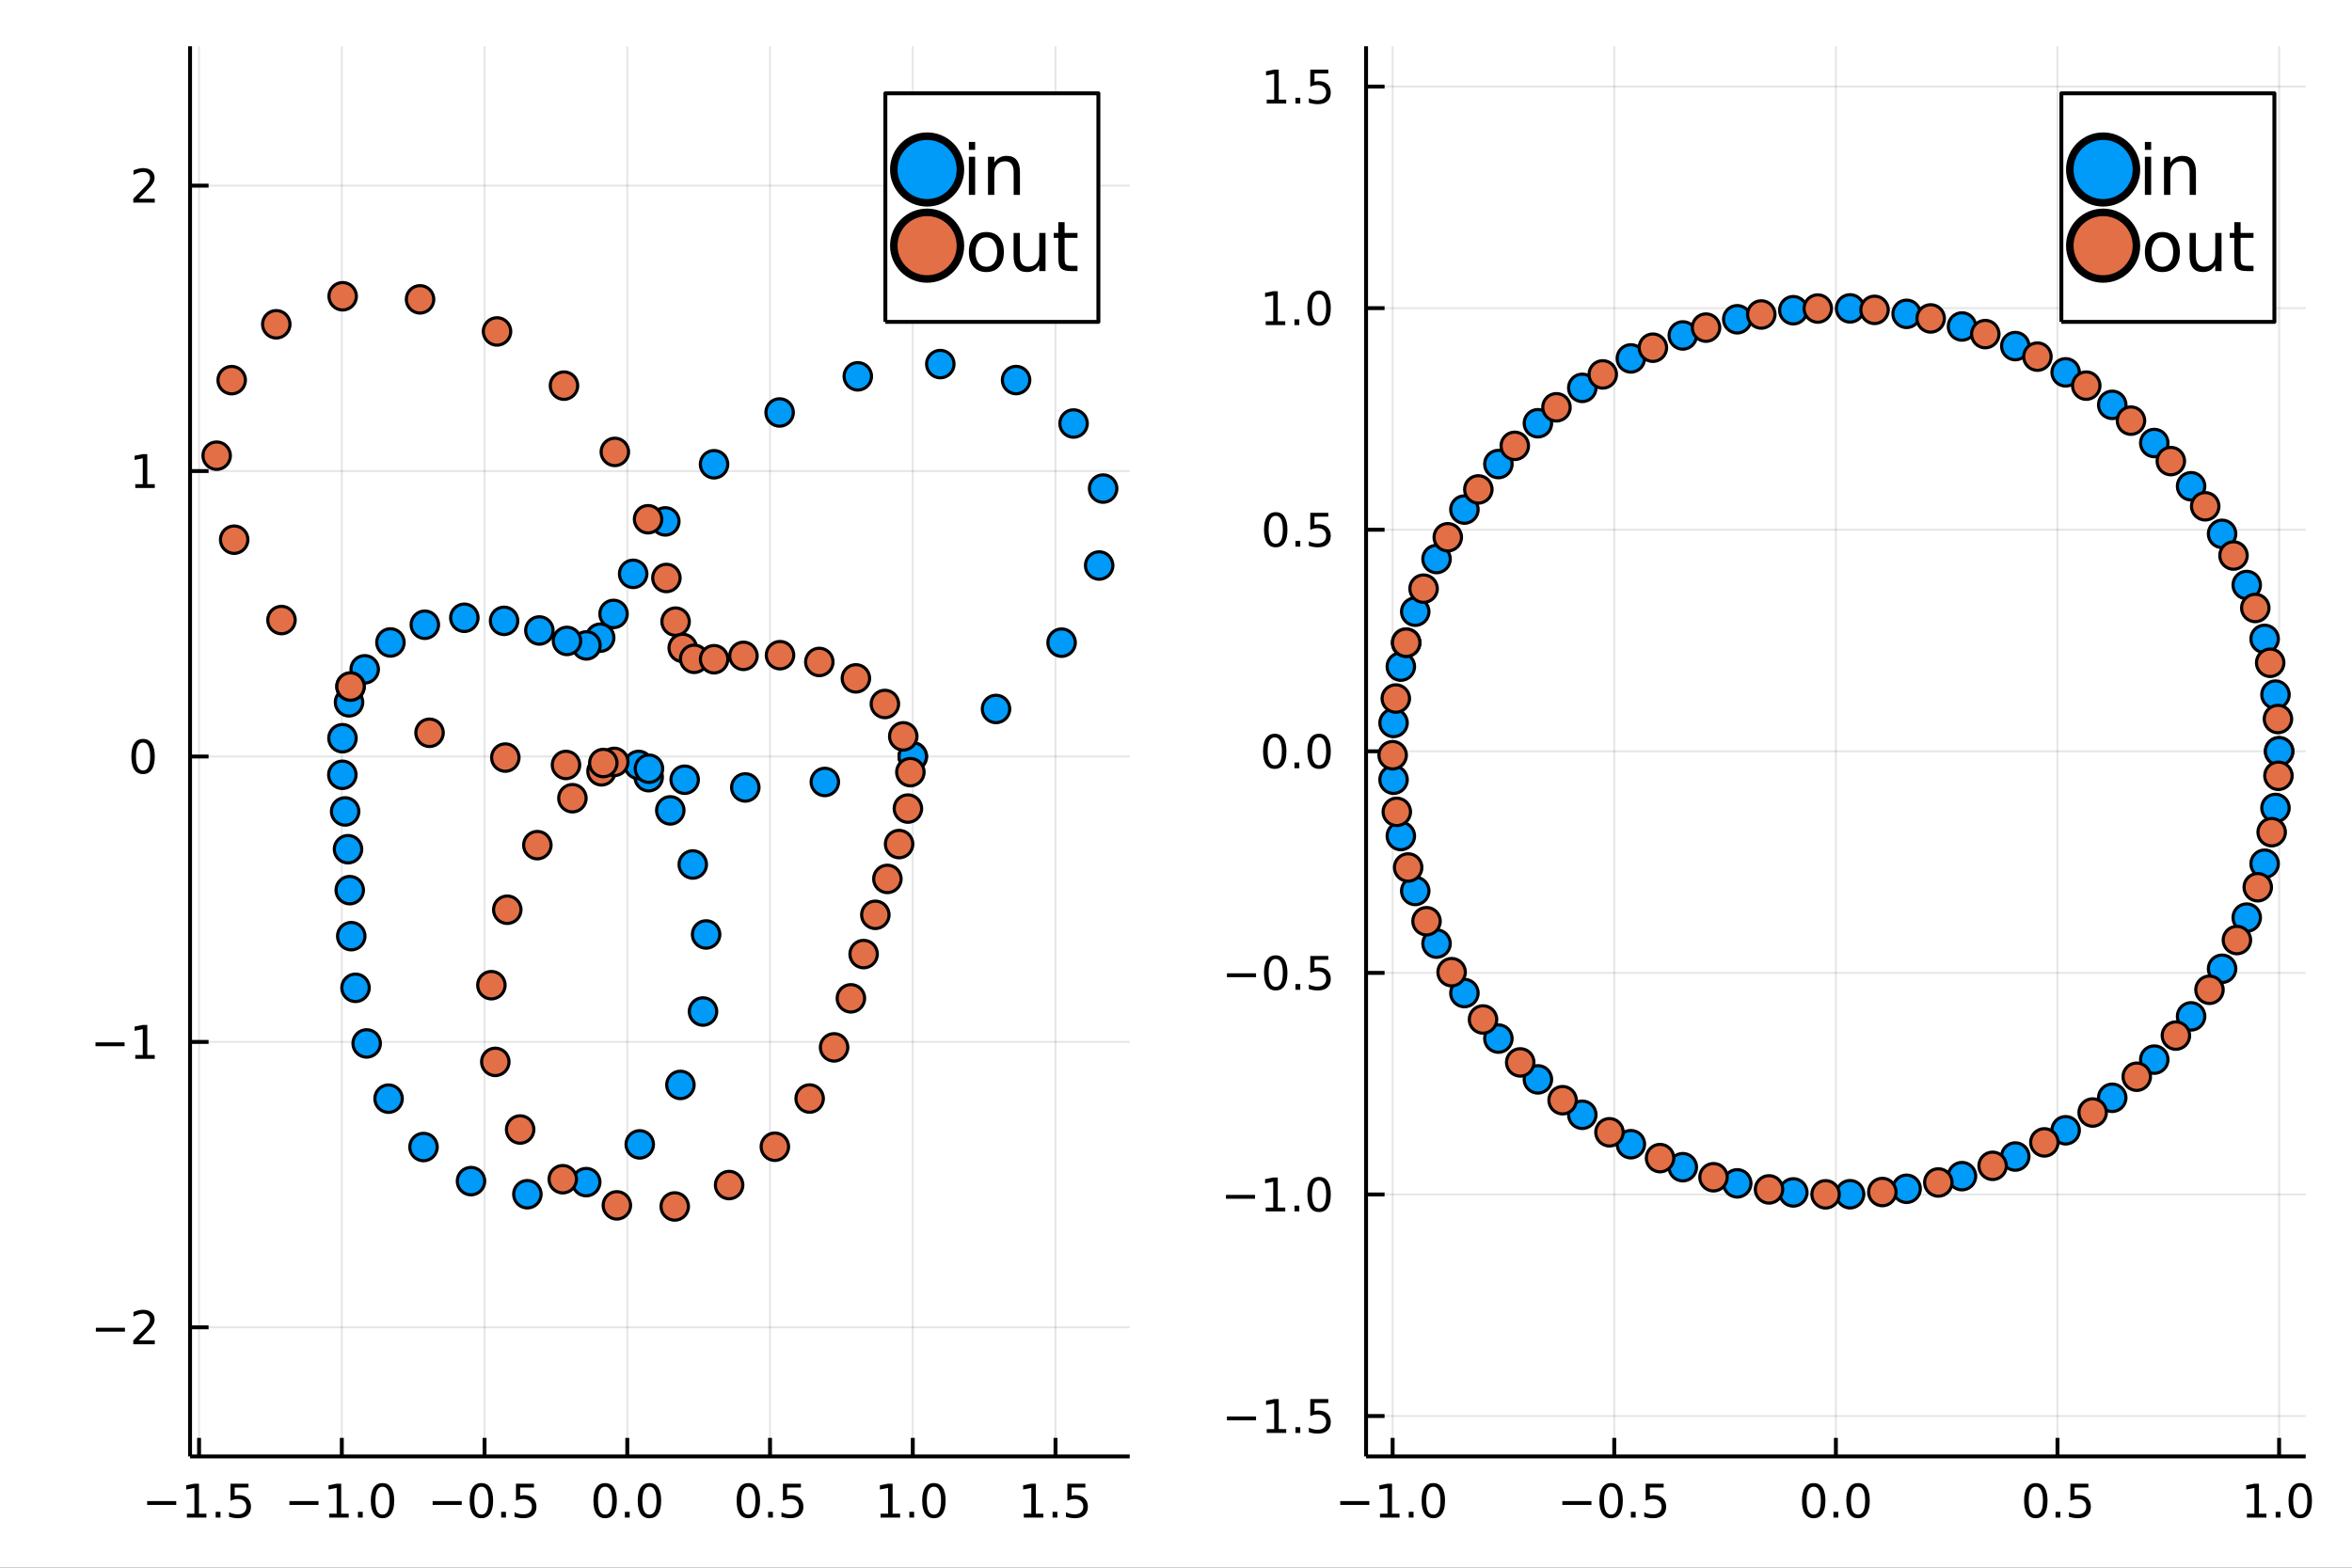 <?xml version="1.0" encoding="utf-8"?>
<svg xmlns="http://www.w3.org/2000/svg" xmlns:xlink="http://www.w3.org/1999/xlink" width="600" height="400" viewBox="0 0 2400 1600">
<rect x="0" y="0" width="2400" height="1600" fill="#333333" stroke="none"/>
<defs>
  <clipPath id="clip620">
    <rect x="0" y="0" width="2400" height="1600"/>
  </clipPath>
</defs>
<path clip-path="url(#clip620)" d="
M0 1600 L2400 1600 L2400 0 L0 0  Z
  " fill="#ffffff" fill-rule="evenodd" fill-opacity="1"/>
<defs>
  <clipPath id="clip621">
    <rect x="480" y="0" width="1681" height="1600"/>
  </clipPath>
</defs>
<path clip-path="url(#clip620)" d="
M193.936 1486.45 L1152.76 1486.45 L1152.76 47.244 L193.936 47.244  Z
  " fill="#ffffff" fill-rule="evenodd" fill-opacity="1"/>
<defs>
  <clipPath id="clip622">
    <rect x="193" y="47" width="960" height="1440"/>
  </clipPath>
</defs>
<polyline clip-path="url(#clip622)" style="stroke:#000000; stroke-linecap:butt; stroke-linejoin:round; stroke-width:2; stroke-opacity:0.1; fill:none" points="
  203.133,1486.45 203.133,47.244 
  "/>
<polyline clip-path="url(#clip622)" style="stroke:#000000; stroke-linecap:butt; stroke-linejoin:round; stroke-width:2; stroke-opacity:0.1; fill:none" points="
  348.786,1486.45 348.786,47.244 
  "/>
<polyline clip-path="url(#clip622)" style="stroke:#000000; stroke-linecap:butt; stroke-linejoin:round; stroke-width:2; stroke-opacity:0.1; fill:none" points="
  494.439,1486.45 494.439,47.244 
  "/>
<polyline clip-path="url(#clip622)" style="stroke:#000000; stroke-linecap:butt; stroke-linejoin:round; stroke-width:2; stroke-opacity:0.1; fill:none" points="
  640.092,1486.45 640.092,47.244 
  "/>
<polyline clip-path="url(#clip622)" style="stroke:#000000; stroke-linecap:butt; stroke-linejoin:round; stroke-width:2; stroke-opacity:0.1; fill:none" points="
  785.745,1486.45 785.745,47.244 
  "/>
<polyline clip-path="url(#clip622)" style="stroke:#000000; stroke-linecap:butt; stroke-linejoin:round; stroke-width:2; stroke-opacity:0.1; fill:none" points="
  931.398,1486.45 931.398,47.244 
  "/>
<polyline clip-path="url(#clip622)" style="stroke:#000000; stroke-linecap:butt; stroke-linejoin:round; stroke-width:2; stroke-opacity:0.1; fill:none" points="
  1077.05,1486.45 1077.05,47.244 
  "/>
<polyline clip-path="url(#clip620)" style="stroke:#000000; stroke-linecap:butt; stroke-linejoin:round; stroke-width:4; stroke-opacity:1; fill:none" points="
  193.936,1486.45 1152.76,1486.45 
  "/>
<polyline clip-path="url(#clip620)" style="stroke:#000000; stroke-linecap:butt; stroke-linejoin:round; stroke-width:4; stroke-opacity:1; fill:none" points="
  203.133,1486.45 203.133,1467.55 
  "/>
<polyline clip-path="url(#clip620)" style="stroke:#000000; stroke-linecap:butt; stroke-linejoin:round; stroke-width:4; stroke-opacity:1; fill:none" points="
  348.786,1486.45 348.786,1467.55 
  "/>
<polyline clip-path="url(#clip620)" style="stroke:#000000; stroke-linecap:butt; stroke-linejoin:round; stroke-width:4; stroke-opacity:1; fill:none" points="
  494.439,1486.45 494.439,1467.55 
  "/>
<polyline clip-path="url(#clip620)" style="stroke:#000000; stroke-linecap:butt; stroke-linejoin:round; stroke-width:4; stroke-opacity:1; fill:none" points="
  640.092,1486.45 640.092,1467.55 
  "/>
<polyline clip-path="url(#clip620)" style="stroke:#000000; stroke-linecap:butt; stroke-linejoin:round; stroke-width:4; stroke-opacity:1; fill:none" points="
  785.745,1486.45 785.745,1467.55 
  "/>
<polyline clip-path="url(#clip620)" style="stroke:#000000; stroke-linecap:butt; stroke-linejoin:round; stroke-width:4; stroke-opacity:1; fill:none" points="
  931.398,1486.45 931.398,1467.55 
  "/>
<polyline clip-path="url(#clip620)" style="stroke:#000000; stroke-linecap:butt; stroke-linejoin:round; stroke-width:4; stroke-opacity:1; fill:none" points="
  1077.05,1486.45 1077.05,1467.55 
  "/>
<path clip-path="url(#clip620)" d="M150.159 1532.02 L179.835 1532.02 L179.835 1535.95 L150.159 1535.95 L150.159 1532.02 Z" fill="#000000" fill-rule="evenodd" fill-opacity="1" /><path clip-path="url(#clip620)" d="M190.737 1544.91 L198.376 1544.91 L198.376 1518.55 L190.066 1520.21 L190.066 1515.95 L198.33 1514.29 L203.006 1514.29 L203.006 1544.91 L210.645 1544.91 L210.645 1548.85 L190.737 1548.85 L190.737 1544.91 Z" fill="#000000" fill-rule="evenodd" fill-opacity="1" /><path clip-path="url(#clip620)" d="M220.089 1542.97 L224.973 1542.97 L224.973 1548.85 L220.089 1548.85 L220.089 1542.97 Z" fill="#000000" fill-rule="evenodd" fill-opacity="1" /><path clip-path="url(#clip620)" d="M235.205 1514.29 L253.561 1514.29 L253.561 1518.22 L239.487 1518.22 L239.487 1526.7 Q240.506 1526.35 241.524 1526.19 Q242.543 1526 243.561 1526 Q249.348 1526 252.728 1529.17 Q256.107 1532.34 256.107 1537.76 Q256.107 1543.34 252.635 1546.44 Q249.163 1549.52 242.843 1549.52 Q240.668 1549.52 238.399 1549.15 Q236.154 1548.78 233.746 1548.04 L233.746 1543.34 Q235.83 1544.47 238.052 1545.03 Q240.274 1545.58 242.751 1545.58 Q246.755 1545.58 249.093 1543.48 Q251.431 1541.37 251.431 1537.76 Q251.431 1534.15 249.093 1532.04 Q246.755 1529.94 242.751 1529.94 Q240.876 1529.94 239.001 1530.35 Q237.149 1530.77 235.205 1531.65 L235.205 1514.29 Z" fill="#000000" fill-rule="evenodd" fill-opacity="1" /><path clip-path="url(#clip620)" d="M295.314 1532.02 L324.99 1532.02 L324.99 1535.95 L295.314 1535.95 L295.314 1532.02 Z" fill="#000000" fill-rule="evenodd" fill-opacity="1" /><path clip-path="url(#clip620)" d="M335.893 1544.91 L343.531 1544.91 L343.531 1518.55 L335.221 1520.21 L335.221 1515.95 L343.485 1514.29 L348.161 1514.29 L348.161 1544.91 L355.8 1544.91 L355.8 1548.85 L335.893 1548.85 L335.893 1544.91 Z" fill="#000000" fill-rule="evenodd" fill-opacity="1" /><path clip-path="url(#clip620)" d="M365.244 1542.97 L370.128 1542.97 L370.128 1548.85 L365.244 1548.85 L365.244 1542.97 Z" fill="#000000" fill-rule="evenodd" fill-opacity="1" /><path clip-path="url(#clip620)" d="M390.314 1517.37 Q386.702 1517.37 384.874 1520.93 Q383.068 1524.47 383.068 1531.6 Q383.068 1538.71 384.874 1542.27 Q386.702 1545.82 390.314 1545.82 Q393.948 1545.82 395.753 1542.27 Q397.582 1538.71 397.582 1531.6 Q397.582 1524.47 395.753 1520.93 Q393.948 1517.37 390.314 1517.37 M390.314 1513.66 Q396.124 1513.66 399.179 1518.27 Q402.258 1522.85 402.258 1531.6 Q402.258 1540.33 399.179 1544.94 Q396.124 1549.52 390.314 1549.52 Q384.503 1549.52 381.425 1544.94 Q378.369 1540.33 378.369 1531.6 Q378.369 1522.85 381.425 1518.27 Q384.503 1513.66 390.314 1513.66 Z" fill="#000000" fill-rule="evenodd" fill-opacity="1" /><path clip-path="url(#clip620)" d="M441.465 1532.02 L471.14 1532.02 L471.14 1535.95 L441.465 1535.95 L441.465 1532.02 Z" fill="#000000" fill-rule="evenodd" fill-opacity="1" /><path clip-path="url(#clip620)" d="M491.233 1517.37 Q487.622 1517.37 485.793 1520.93 Q483.988 1524.47 483.988 1531.6 Q483.988 1538.71 485.793 1542.27 Q487.622 1545.82 491.233 1545.82 Q494.867 1545.82 496.673 1542.27 Q498.501 1538.71 498.501 1531.6 Q498.501 1524.47 496.673 1520.93 Q494.867 1517.37 491.233 1517.37 M491.233 1513.66 Q497.043 1513.66 500.099 1518.27 Q503.177 1522.85 503.177 1531.6 Q503.177 1540.33 500.099 1544.94 Q497.043 1549.52 491.233 1549.52 Q485.423 1549.52 482.344 1544.94 Q479.289 1540.33 479.289 1531.6 Q479.289 1522.85 482.344 1518.27 Q485.423 1513.66 491.233 1513.66 Z" fill="#000000" fill-rule="evenodd" fill-opacity="1" /><path clip-path="url(#clip620)" d="M511.395 1542.97 L516.279 1542.97 L516.279 1548.85 L511.395 1548.85 L511.395 1542.97 Z" fill="#000000" fill-rule="evenodd" fill-opacity="1" /><path clip-path="url(#clip620)" d="M526.51 1514.29 L544.867 1514.29 L544.867 1518.22 L530.793 1518.22 L530.793 1526.7 Q531.811 1526.35 532.83 1526.19 Q533.848 1526 534.867 1526 Q540.654 1526 544.034 1529.17 Q547.413 1532.34 547.413 1537.76 Q547.413 1543.34 543.941 1546.44 Q540.469 1549.52 534.149 1549.52 Q531.973 1549.52 529.705 1549.15 Q527.46 1548.78 525.052 1548.04 L525.052 1543.34 Q527.135 1544.47 529.358 1545.03 Q531.58 1545.58 534.057 1545.58 Q538.061 1545.58 540.399 1543.48 Q542.737 1541.37 542.737 1537.76 Q542.737 1534.15 540.399 1532.04 Q538.061 1529.94 534.057 1529.94 Q532.182 1529.94 530.307 1530.35 Q528.455 1530.77 526.51 1531.65 L526.51 1514.29 Z" fill="#000000" fill-rule="evenodd" fill-opacity="1" /><path clip-path="url(#clip620)" d="M617.476 1517.37 Q613.865 1517.37 612.036 1520.93 Q610.231 1524.47 610.231 1531.6 Q610.231 1538.71 612.036 1542.27 Q613.865 1545.82 617.476 1545.82 Q621.11 1545.82 622.916 1542.27 Q624.745 1538.71 624.745 1531.6 Q624.745 1524.47 622.916 1520.93 Q621.11 1517.37 617.476 1517.37 M617.476 1513.66 Q623.286 1513.66 626.342 1518.27 Q629.421 1522.85 629.421 1531.6 Q629.421 1540.33 626.342 1544.94 Q623.286 1549.52 617.476 1549.52 Q611.666 1549.52 608.587 1544.94 Q605.532 1540.33 605.532 1531.6 Q605.532 1522.85 608.587 1518.27 Q611.666 1513.66 617.476 1513.66 Z" fill="#000000" fill-rule="evenodd" fill-opacity="1" /><path clip-path="url(#clip620)" d="M637.638 1542.97 L642.522 1542.97 L642.522 1548.85 L637.638 1548.85 L637.638 1542.97 Z" fill="#000000" fill-rule="evenodd" fill-opacity="1" /><path clip-path="url(#clip620)" d="M662.707 1517.37 Q659.096 1517.37 657.268 1520.93 Q655.462 1524.47 655.462 1531.6 Q655.462 1538.71 657.268 1542.27 Q659.096 1545.82 662.707 1545.82 Q666.342 1545.82 668.147 1542.27 Q669.976 1538.71 669.976 1531.6 Q669.976 1524.47 668.147 1520.93 Q666.342 1517.37 662.707 1517.37 M662.707 1513.66 Q668.518 1513.66 671.573 1518.27 Q674.652 1522.85 674.652 1531.6 Q674.652 1540.33 671.573 1544.94 Q668.518 1549.52 662.707 1549.52 Q656.897 1549.52 653.819 1544.94 Q650.763 1540.33 650.763 1531.6 Q650.763 1522.85 653.819 1518.27 Q656.897 1513.66 662.707 1513.66 Z" fill="#000000" fill-rule="evenodd" fill-opacity="1" /><path clip-path="url(#clip620)" d="M763.627 1517.37 Q760.016 1517.37 758.187 1520.93 Q756.381 1524.47 756.381 1531.6 Q756.381 1538.71 758.187 1542.27 Q760.016 1545.82 763.627 1545.82 Q767.261 1545.82 769.067 1542.27 Q770.895 1538.71 770.895 1531.6 Q770.895 1524.47 769.067 1520.93 Q767.261 1517.37 763.627 1517.37 M763.627 1513.66 Q769.437 1513.66 772.492 1518.27 Q775.571 1522.85 775.571 1531.6 Q775.571 1540.33 772.492 1544.94 Q769.437 1549.52 763.627 1549.52 Q757.817 1549.52 754.738 1544.94 Q751.682 1540.33 751.682 1531.6 Q751.682 1522.85 754.738 1518.27 Q757.817 1513.66 763.627 1513.66 Z" fill="#000000" fill-rule="evenodd" fill-opacity="1" /><path clip-path="url(#clip620)" d="M783.789 1542.97 L788.673 1542.97 L788.673 1548.85 L783.789 1548.85 L783.789 1542.97 Z" fill="#000000" fill-rule="evenodd" fill-opacity="1" /><path clip-path="url(#clip620)" d="M798.904 1514.29 L817.261 1514.29 L817.261 1518.22 L803.187 1518.22 L803.187 1526.7 Q804.205 1526.35 805.224 1526.19 Q806.242 1526 807.261 1526 Q813.048 1526 816.427 1529.17 Q819.807 1532.34 819.807 1537.76 Q819.807 1543.34 816.335 1546.44 Q812.863 1549.52 806.543 1549.52 Q804.367 1549.52 802.099 1549.15 Q799.853 1548.78 797.446 1548.04 L797.446 1543.34 Q799.529 1544.47 801.752 1545.03 Q803.974 1545.58 806.451 1545.58 Q810.455 1545.58 812.793 1543.48 Q815.131 1541.37 815.131 1537.76 Q815.131 1534.15 812.793 1532.04 Q810.455 1529.94 806.451 1529.94 Q804.576 1529.94 802.701 1530.35 Q800.849 1530.77 798.904 1531.65 L798.904 1514.29 Z" fill="#000000" fill-rule="evenodd" fill-opacity="1" /><path clip-path="url(#clip620)" d="M898.551 1544.91 L906.189 1544.91 L906.189 1518.55 L897.879 1520.21 L897.879 1515.95 L906.143 1514.29 L910.819 1514.29 L910.819 1544.91 L918.458 1544.91 L918.458 1548.85 L898.551 1548.85 L898.551 1544.91 Z" fill="#000000" fill-rule="evenodd" fill-opacity="1" /><path clip-path="url(#clip620)" d="M927.902 1542.97 L932.787 1542.97 L932.787 1548.85 L927.902 1548.85 L927.902 1542.97 Z" fill="#000000" fill-rule="evenodd" fill-opacity="1" /><path clip-path="url(#clip620)" d="M952.972 1517.37 Q949.361 1517.37 947.532 1520.93 Q945.726 1524.47 945.726 1531.6 Q945.726 1538.71 947.532 1542.27 Q949.361 1545.82 952.972 1545.82 Q956.606 1545.82 958.411 1542.27 Q960.24 1538.71 960.24 1531.6 Q960.24 1524.47 958.411 1520.93 Q956.606 1517.37 952.972 1517.37 M952.972 1513.66 Q958.782 1513.66 961.837 1518.27 Q964.916 1522.85 964.916 1531.6 Q964.916 1540.33 961.837 1544.94 Q958.782 1549.52 952.972 1549.52 Q947.161 1549.52 944.083 1544.94 Q941.027 1540.33 941.027 1531.6 Q941.027 1522.85 944.083 1518.27 Q947.161 1513.66 952.972 1513.66 Z" fill="#000000" fill-rule="evenodd" fill-opacity="1" /><path clip-path="url(#clip620)" d="M1044.7 1544.91 L1052.34 1544.91 L1052.34 1518.55 L1044.03 1520.21 L1044.03 1515.95 L1052.29 1514.29 L1056.97 1514.29 L1056.97 1544.91 L1064.61 1544.91 L1064.61 1548.85 L1044.7 1548.85 L1044.7 1544.91 Z" fill="#000000" fill-rule="evenodd" fill-opacity="1" /><path clip-path="url(#clip620)" d="M1074.05 1542.97 L1078.94 1542.97 L1078.94 1548.85 L1074.05 1548.85 L1074.05 1542.97 Z" fill="#000000" fill-rule="evenodd" fill-opacity="1" /><path clip-path="url(#clip620)" d="M1089.17 1514.29 L1107.52 1514.29 L1107.52 1518.22 L1093.45 1518.22 L1093.45 1526.7 Q1094.47 1526.35 1095.49 1526.19 Q1096.51 1526 1097.53 1526 Q1103.31 1526 1106.69 1529.17 Q1110.07 1532.34 1110.07 1537.76 Q1110.07 1543.34 1106.6 1546.44 Q1103.13 1549.52 1096.81 1549.52 Q1094.63 1549.52 1092.36 1549.15 Q1090.12 1548.78 1087.71 1548.04 L1087.71 1543.34 Q1089.79 1544.47 1092.02 1545.03 Q1094.24 1545.58 1096.71 1545.58 Q1100.72 1545.58 1103.06 1543.48 Q1105.4 1541.37 1105.4 1537.76 Q1105.4 1534.15 1103.06 1532.04 Q1100.72 1529.94 1096.71 1529.94 Q1094.84 1529.94 1092.96 1530.35 Q1091.11 1530.77 1089.17 1531.65 L1089.17 1514.29 Z" fill="#000000" fill-rule="evenodd" fill-opacity="1" /><polyline clip-path="url(#clip622)" style="stroke:#000000; stroke-linecap:butt; stroke-linejoin:round; stroke-width:2; stroke-opacity:0.1; fill:none" points="
  193.936,1354.69 1152.76,1354.69 
  "/>
<polyline clip-path="url(#clip622)" style="stroke:#000000; stroke-linecap:butt; stroke-linejoin:round; stroke-width:2; stroke-opacity:0.1; fill:none" points="
  193.936,1063.39 1152.76,1063.39 
  "/>
<polyline clip-path="url(#clip622)" style="stroke:#000000; stroke-linecap:butt; stroke-linejoin:round; stroke-width:2; stroke-opacity:0.1; fill:none" points="
  193.936,772.082 1152.76,772.082 
  "/>
<polyline clip-path="url(#clip622)" style="stroke:#000000; stroke-linecap:butt; stroke-linejoin:round; stroke-width:2; stroke-opacity:0.1; fill:none" points="
  193.936,480.777 1152.76,480.777 
  "/>
<polyline clip-path="url(#clip622)" style="stroke:#000000; stroke-linecap:butt; stroke-linejoin:round; stroke-width:2; stroke-opacity:0.1; fill:none" points="
  193.936,189.471 1152.76,189.471 
  "/>
<polyline clip-path="url(#clip620)" style="stroke:#000000; stroke-linecap:butt; stroke-linejoin:round; stroke-width:4; stroke-opacity:1; fill:none" points="
  193.936,1486.45 193.936,47.244 
  "/>
<polyline clip-path="url(#clip620)" style="stroke:#000000; stroke-linecap:butt; stroke-linejoin:round; stroke-width:4; stroke-opacity:1; fill:none" points="
  193.936,1354.69 212.834,1354.69 
  "/>
<polyline clip-path="url(#clip620)" style="stroke:#000000; stroke-linecap:butt; stroke-linejoin:round; stroke-width:4; stroke-opacity:1; fill:none" points="
  193.936,1063.39 212.834,1063.39 
  "/>
<polyline clip-path="url(#clip620)" style="stroke:#000000; stroke-linecap:butt; stroke-linejoin:round; stroke-width:4; stroke-opacity:1; fill:none" points="
  193.936,772.082 212.834,772.082 
  "/>
<polyline clip-path="url(#clip620)" style="stroke:#000000; stroke-linecap:butt; stroke-linejoin:round; stroke-width:4; stroke-opacity:1; fill:none" points="
  193.936,480.777 212.834,480.777 
  "/>
<polyline clip-path="url(#clip620)" style="stroke:#000000; stroke-linecap:butt; stroke-linejoin:round; stroke-width:4; stroke-opacity:1; fill:none" points="
  193.936,189.471 212.834,189.471 
  "/>
<path clip-path="url(#clip620)" d="M97.821 1355.15 L127.496 1355.15 L127.496 1359.08 L97.821 1359.08 L97.821 1355.15 Z" fill="#000000" fill-rule="evenodd" fill-opacity="1" /><path clip-path="url(#clip620)" d="M141.617 1368.04 L157.936 1368.04 L157.936 1371.97 L135.992 1371.97 L135.992 1368.04 Q138.654 1365.28 143.237 1360.65 Q147.843 1356 149.024 1354.66 Q151.269 1352.14 152.149 1350.4 Q153.052 1348.64 153.052 1346.95 Q153.052 1344.2 151.107 1342.46 Q149.186 1340.72 146.084 1340.72 Q143.885 1340.72 141.431 1341.49 Q139.001 1342.25 136.223 1343.8 L136.223 1339.08 Q139.047 1337.95 141.501 1337.37 Q143.955 1336.79 145.992 1336.79 Q151.362 1336.79 154.556 1339.47 Q157.751 1342.16 157.751 1346.65 Q157.751 1348.78 156.941 1350.7 Q156.154 1352.6 154.047 1355.19 Q153.468 1355.86 150.367 1359.08 Q147.265 1362.28 141.617 1368.04 Z" fill="#000000" fill-rule="evenodd" fill-opacity="1" /><path clip-path="url(#clip620)" d="M97.45 1063.84 L127.126 1063.84 L127.126 1067.77 L97.45 1067.77 L97.45 1063.84 Z" fill="#000000" fill-rule="evenodd" fill-opacity="1" /><path clip-path="url(#clip620)" d="M138.029 1076.73 L145.668 1076.73 L145.668 1050.37 L137.357 1052.03 L137.357 1047.77 L145.621 1046.11 L150.297 1046.11 L150.297 1076.73 L157.936 1076.73 L157.936 1080.67 L138.029 1080.67 L138.029 1076.73 Z" fill="#000000" fill-rule="evenodd" fill-opacity="1" /><path clip-path="url(#clip620)" d="M145.992 757.881 Q142.381 757.881 140.552 761.446 Q138.746 764.988 138.746 772.117 Q138.746 779.224 140.552 782.788 Q142.381 786.33 145.992 786.33 Q149.626 786.33 151.431 782.788 Q153.26 779.224 153.26 772.117 Q153.26 764.988 151.431 761.446 Q149.626 757.881 145.992 757.881 M145.992 754.177 Q151.802 754.177 154.857 758.784 Q157.936 763.367 157.936 772.117 Q157.936 780.844 154.857 785.45 Q151.802 790.034 145.992 790.034 Q140.181 790.034 137.103 785.45 Q134.047 780.844 134.047 772.117 Q134.047 763.367 137.103 758.784 Q140.181 754.177 145.992 754.177 Z" fill="#000000" fill-rule="evenodd" fill-opacity="1" /><path clip-path="url(#clip620)" d="M138.029 494.121 L145.668 494.121 L145.668 467.756 L137.357 469.422 L137.357 465.163 L145.621 463.497 L150.297 463.497 L150.297 494.121 L157.936 494.121 L157.936 498.057 L138.029 498.057 L138.029 494.121 Z" fill="#000000" fill-rule="evenodd" fill-opacity="1" /><path clip-path="url(#clip620)" d="M141.617 202.816 L157.936 202.816 L157.936 206.751 L135.992 206.751 L135.992 202.816 Q138.654 200.061 143.237 195.431 Q147.843 190.779 149.024 189.436 Q151.269 186.913 152.149 185.177 Q153.052 183.418 153.052 181.728 Q153.052 178.973 151.107 177.237 Q149.186 175.501 146.084 175.501 Q143.885 175.501 141.431 176.265 Q139.001 177.029 136.223 178.58 L136.223 173.857 Q139.047 172.723 141.501 172.144 Q143.955 171.566 145.992 171.566 Q151.362 171.566 154.556 174.251 Q157.751 176.936 157.751 181.427 Q157.751 183.556 156.941 185.478 Q156.154 187.376 154.047 189.968 Q153.468 190.64 150.367 193.857 Q147.265 197.052 141.617 202.816 Z" fill="#000000" fill-rule="evenodd" fill-opacity="1" /><circle clip-path="url(#clip622)" cx="931.398" cy="772.082" r="14" fill="#009af9" fill-rule="evenodd" fill-opacity="1" stroke="#000000" stroke-opacity="1" stroke-width="3.2"/>
<circle clip-path="url(#clip622)" cx="1016.34" cy="723.57" r="14" fill="#009af9" fill-rule="evenodd" fill-opacity="1" stroke="#000000" stroke-opacity="1" stroke-width="3.2"/>
<circle clip-path="url(#clip622)" cx="1083.25" cy="655.874" r="14" fill="#009af9" fill-rule="evenodd" fill-opacity="1" stroke="#000000" stroke-opacity="1" stroke-width="3.2"/>
<circle clip-path="url(#clip622)" cx="1121.58" cy="577.15" r="14" fill="#009af9" fill-rule="evenodd" fill-opacity="1" stroke="#000000" stroke-opacity="1" stroke-width="3.2"/>
<circle clip-path="url(#clip622)" cx="1125.62" cy="498.638" r="14" fill="#009af9" fill-rule="evenodd" fill-opacity="1" stroke="#000000" stroke-opacity="1" stroke-width="3.2"/>
<circle clip-path="url(#clip622)" cx="1095.47" cy="432.225" r="14" fill="#009af9" fill-rule="evenodd" fill-opacity="1" stroke="#000000" stroke-opacity="1" stroke-width="3.2"/>
<circle clip-path="url(#clip622)" cx="1036.81" cy="387.886" r="14" fill="#009af9" fill-rule="evenodd" fill-opacity="1" stroke="#000000" stroke-opacity="1" stroke-width="3.2"/>
<circle clip-path="url(#clip622)" cx="959.483" cy="371.578" r="14" fill="#009af9" fill-rule="evenodd" fill-opacity="1" stroke="#000000" stroke-opacity="1" stroke-width="3.2"/>
<circle clip-path="url(#clip622)" cx="875.304" cy="384.075" r="14" fill="#009af9" fill-rule="evenodd" fill-opacity="1" stroke="#000000" stroke-opacity="1" stroke-width="3.2"/>
<circle clip-path="url(#clip622)" cx="795.519" cy="420.969" r="14" fill="#009af9" fill-rule="evenodd" fill-opacity="1" stroke="#000000" stroke-opacity="1" stroke-width="3.2"/>
<circle clip-path="url(#clip622)" cx="728.615" cy="473.819" r="14" fill="#009af9" fill-rule="evenodd" fill-opacity="1" stroke="#000000" stroke-opacity="1" stroke-width="3.2"/>
<circle clip-path="url(#clip622)" cx="678.886" cy="532.125" r="14" fill="#009af9" fill-rule="evenodd" fill-opacity="1" stroke="#000000" stroke-opacity="1" stroke-width="3.2"/>
<circle clip-path="url(#clip622)" cx="646.07" cy="585.658" r="14" fill="#009af9" fill-rule="evenodd" fill-opacity="1" stroke="#000000" stroke-opacity="1" stroke-width="3.2"/>
<circle clip-path="url(#clip622)" cx="626.054" cy="626.57" r="14" fill="#009af9" fill-rule="evenodd" fill-opacity="1" stroke="#000000" stroke-opacity="1" stroke-width="3.2"/>
<circle clip-path="url(#clip622)" cx="612.417" cy="650.831" r="14" fill="#009af9" fill-rule="evenodd" fill-opacity="1" stroke="#000000" stroke-opacity="1" stroke-width="3.2"/>
<circle clip-path="url(#clip622)" cx="598.363" cy="658.69" r="14" fill="#009af9" fill-rule="evenodd" fill-opacity="1" stroke="#000000" stroke-opacity="1" stroke-width="3.2"/>
<circle clip-path="url(#clip622)" cx="578.55" cy="654.118" r="14" fill="#009af9" fill-rule="evenodd" fill-opacity="1" stroke="#000000" stroke-opacity="1" stroke-width="3.2"/>
<circle clip-path="url(#clip622)" cx="550.365" cy="643.452" r="14" fill="#009af9" fill-rule="evenodd" fill-opacity="1" stroke="#000000" stroke-opacity="1" stroke-width="3.2"/>
<circle clip-path="url(#clip622)" cx="514.356" cy="633.633" r="14" fill="#009af9" fill-rule="evenodd" fill-opacity="1" stroke="#000000" stroke-opacity="1" stroke-width="3.2"/>
<circle clip-path="url(#clip622)" cx="473.787" cy="630.505" r="14" fill="#009af9" fill-rule="evenodd" fill-opacity="1" stroke="#000000" stroke-opacity="1" stroke-width="3.2"/>
<circle clip-path="url(#clip622)" cx="433.494" cy="637.602" r="14" fill="#009af9" fill-rule="evenodd" fill-opacity="1" stroke="#000000" stroke-opacity="1" stroke-width="3.2"/>
<circle clip-path="url(#clip622)" cx="398.402" cy="655.691" r="14" fill="#009af9" fill-rule="evenodd" fill-opacity="1" stroke="#000000" stroke-opacity="1" stroke-width="3.2"/>
<circle clip-path="url(#clip622)" cx="372.141" cy="683.117" r="14" fill="#009af9" fill-rule="evenodd" fill-opacity="1" stroke="#000000" stroke-opacity="1" stroke-width="3.2"/>
<circle clip-path="url(#clip622)" cx="356.144" cy="716.784" r="14" fill="#009af9" fill-rule="evenodd" fill-opacity="1" stroke="#000000" stroke-opacity="1" stroke-width="3.2"/>
<circle clip-path="url(#clip622)" cx="349.461" cy="753.423" r="14" fill="#009af9" fill-rule="evenodd" fill-opacity="1" stroke="#000000" stroke-opacity="1" stroke-width="3.2"/>
<circle clip-path="url(#clip622)" cx="349.308" cy="790.751" r="14" fill="#009af9" fill-rule="evenodd" fill-opacity="1" stroke="#000000" stroke-opacity="1" stroke-width="3.2"/>
<circle clip-path="url(#clip622)" cx="352.172" cy="828.155" r="14" fill="#009af9" fill-rule="evenodd" fill-opacity="1" stroke="#000000" stroke-opacity="1" stroke-width="3.2"/>
<circle clip-path="url(#clip622)" cx="355.112" cy="866.702" r="14" fill="#009af9" fill-rule="evenodd" fill-opacity="1" stroke="#000000" stroke-opacity="1" stroke-width="3.2"/>
<circle clip-path="url(#clip622)" cx="356.867" cy="908.476" r="14" fill="#009af9" fill-rule="evenodd" fill-opacity="1" stroke="#000000" stroke-opacity="1" stroke-width="3.2"/>
<circle clip-path="url(#clip622)" cx="358.409" cy="955.437" r="14" fill="#009af9" fill-rule="evenodd" fill-opacity="1" stroke="#000000" stroke-opacity="1" stroke-width="3.2"/>
<circle clip-path="url(#clip622)" cx="362.769" cy="1008.17" r="14" fill="#009af9" fill-rule="evenodd" fill-opacity="1" stroke="#000000" stroke-opacity="1" stroke-width="3.2"/>
<circle clip-path="url(#clip622)" cx="374.137" cy="1064.93" r="14" fill="#009af9" fill-rule="evenodd" fill-opacity="1" stroke="#000000" stroke-opacity="1" stroke-width="3.2"/>
<circle clip-path="url(#clip622)" cx="396.497" cy="1121.29" r="14" fill="#009af9" fill-rule="evenodd" fill-opacity="1" stroke="#000000" stroke-opacity="1" stroke-width="3.2"/>
<circle clip-path="url(#clip622)" cx="432.154" cy="1170.66" r="14" fill="#009af9" fill-rule="evenodd" fill-opacity="1" stroke="#000000" stroke-opacity="1" stroke-width="3.2"/>
<circle clip-path="url(#clip622)" cx="480.607" cy="1205.45" r="14" fill="#009af9" fill-rule="evenodd" fill-opacity="1" stroke="#000000" stroke-opacity="1" stroke-width="3.2"/>
<circle clip-path="url(#clip622)" cx="538.123" cy="1218.84" r="14" fill="#009af9" fill-rule="evenodd" fill-opacity="1" stroke="#000000" stroke-opacity="1" stroke-width="3.2"/>
<circle clip-path="url(#clip622)" cx="598.185" cy="1206.49" r="14" fill="#009af9" fill-rule="evenodd" fill-opacity="1" stroke="#000000" stroke-opacity="1" stroke-width="3.2"/>
<circle clip-path="url(#clip622)" cx="652.787" cy="1167.97" r="14" fill="#009af9" fill-rule="evenodd" fill-opacity="1" stroke="#000000" stroke-opacity="1" stroke-width="3.2"/>
<circle clip-path="url(#clip622)" cx="694.282" cy="1107.27" r="14" fill="#009af9" fill-rule="evenodd" fill-opacity="1" stroke="#000000" stroke-opacity="1" stroke-width="3.2"/>
<circle clip-path="url(#clip622)" cx="717.338" cy="1032.35" r="14" fill="#009af9" fill-rule="evenodd" fill-opacity="1" stroke="#000000" stroke-opacity="1" stroke-width="3.2"/>
<circle clip-path="url(#clip622)" cx="720.496" cy="953.716" r="14" fill="#009af9" fill-rule="evenodd" fill-opacity="1" stroke="#000000" stroke-opacity="1" stroke-width="3.2"/>
<circle clip-path="url(#clip622)" cx="706.901" cy="882.291" r="14" fill="#009af9" fill-rule="evenodd" fill-opacity="1" stroke="#000000" stroke-opacity="1" stroke-width="3.2"/>
<circle clip-path="url(#clip622)" cx="683.953" cy="827.082" r="14" fill="#009af9" fill-rule="evenodd" fill-opacity="1" stroke="#000000" stroke-opacity="1" stroke-width="3.2"/>
<circle clip-path="url(#clip622)" cx="661.896" cy="793.199" r="14" fill="#009af9" fill-rule="evenodd" fill-opacity="1" stroke="#000000" stroke-opacity="1" stroke-width="3.2"/>
<circle clip-path="url(#clip622)" cx="651.627" cy="780.692" r="14" fill="#009af9" fill-rule="evenodd" fill-opacity="1" stroke="#000000" stroke-opacity="1" stroke-width="3.2"/>
<circle clip-path="url(#clip622)" cx="662.205" cy="784.536" r="14" fill="#009af9" fill-rule="evenodd" fill-opacity="1" stroke="#000000" stroke-opacity="1" stroke-width="3.2"/>
<circle clip-path="url(#clip622)" cx="698.638" cy="795.785" r="14" fill="#009af9" fill-rule="evenodd" fill-opacity="1" stroke="#000000" stroke-opacity="1" stroke-width="3.2"/>
<circle clip-path="url(#clip622)" cx="760.495" cy="803.656" r="14" fill="#009af9" fill-rule="evenodd" fill-opacity="1" stroke="#000000" stroke-opacity="1" stroke-width="3.2"/>
<circle clip-path="url(#clip622)" cx="841.667" cy="798.073" r="14" fill="#009af9" fill-rule="evenodd" fill-opacity="1" stroke="#000000" stroke-opacity="1" stroke-width="3.2"/>
<circle clip-path="url(#clip622)" cx="931.398" cy="772.082" r="14" fill="#009af9" fill-rule="evenodd" fill-opacity="1" stroke="#000000" stroke-opacity="1" stroke-width="3.2"/>
<circle clip-path="url(#clip622)" cx="357.672" cy="700.681" r="14" fill="#e26f46" fill-rule="evenodd" fill-opacity="1" stroke="#000000" stroke-opacity="1" stroke-width="3.2"/>
<circle clip-path="url(#clip622)" cx="287.207" cy="632.827" r="14" fill="#e26f46" fill-rule="evenodd" fill-opacity="1" stroke="#000000" stroke-opacity="1" stroke-width="3.2"/>
<circle clip-path="url(#clip622)" cx="238.939" cy="550.798" r="14" fill="#e26f46" fill-rule="evenodd" fill-opacity="1" stroke="#000000" stroke-opacity="1" stroke-width="3.2"/>
<circle clip-path="url(#clip622)" cx="221.072" cy="465.08" r="14" fill="#e26f46" fill-rule="evenodd" fill-opacity="1" stroke="#000000" stroke-opacity="1" stroke-width="3.2"/>
<circle clip-path="url(#clip622)" cx="236.398" cy="387.973" r="14" fill="#e26f46" fill-rule="evenodd" fill-opacity="1" stroke="#000000" stroke-opacity="1" stroke-width="3.2"/>
<circle clip-path="url(#clip622)" cx="281.907" cy="330.976" r="14" fill="#e26f46" fill-rule="evenodd" fill-opacity="1" stroke="#000000" stroke-opacity="1" stroke-width="3.2"/>
<circle clip-path="url(#clip622)" cx="349.648" cy="302.368" r="14" fill="#e26f46" fill-rule="evenodd" fill-opacity="1" stroke="#000000" stroke-opacity="1" stroke-width="3.2"/>
<circle clip-path="url(#clip622)" cx="428.61" cy="305.51" r="14" fill="#e26f46" fill-rule="evenodd" fill-opacity="1" stroke="#000000" stroke-opacity="1" stroke-width="3.2"/>
<circle clip-path="url(#clip622)" cx="507.158" cy="338.258" r="14" fill="#e26f46" fill-rule="evenodd" fill-opacity="1" stroke="#000000" stroke-opacity="1" stroke-width="3.2"/>
<circle clip-path="url(#clip622)" cx="575.466" cy="393.583" r="14" fill="#e26f46" fill-rule="evenodd" fill-opacity="1" stroke="#000000" stroke-opacity="1" stroke-width="3.2"/>
<circle clip-path="url(#clip622)" cx="627.376" cy="461.219" r="14" fill="#e26f46" fill-rule="evenodd" fill-opacity="1" stroke="#000000" stroke-opacity="1" stroke-width="3.2"/>
<circle clip-path="url(#clip622)" cx="661.296" cy="529.936" r="14" fill="#e26f46" fill-rule="evenodd" fill-opacity="1" stroke="#000000" stroke-opacity="1" stroke-width="3.2"/>
<circle clip-path="url(#clip622)" cx="679.99" cy="589.879" r="14" fill="#e26f46" fill-rule="evenodd" fill-opacity="1" stroke="#000000" stroke-opacity="1" stroke-width="3.2"/>
<circle clip-path="url(#clip622)" cx="689.367" cy="634.449" r="14" fill="#e26f46" fill-rule="evenodd" fill-opacity="1" stroke="#000000" stroke-opacity="1" stroke-width="3.2"/>
<circle clip-path="url(#clip622)" cx="696.642" cy="661.313" r="14" fill="#e26f46" fill-rule="evenodd" fill-opacity="1" stroke="#000000" stroke-opacity="1" stroke-width="3.2"/>
<circle clip-path="url(#clip622)" cx="708.341" cy="672.378" r="14" fill="#e26f46" fill-rule="evenodd" fill-opacity="1" stroke="#000000" stroke-opacity="1" stroke-width="3.2"/>
<circle clip-path="url(#clip622)" cx="728.671" cy="672.801" r="14" fill="#e26f46" fill-rule="evenodd" fill-opacity="1" stroke="#000000" stroke-opacity="1" stroke-width="3.2"/>
<circle clip-path="url(#clip622)" cx="758.61" cy="669.369" r="14" fill="#e26f46" fill-rule="evenodd" fill-opacity="1" stroke="#000000" stroke-opacity="1" stroke-width="3.2"/>
<circle clip-path="url(#clip622)" cx="795.927" cy="668.675" r="14" fill="#e26f46" fill-rule="evenodd" fill-opacity="1" stroke="#000000" stroke-opacity="1" stroke-width="3.2"/>
<circle clip-path="url(#clip622)" cx="836.025" cy="675.587" r="14" fill="#e26f46" fill-rule="evenodd" fill-opacity="1" stroke="#000000" stroke-opacity="1" stroke-width="3.2"/>
<circle clip-path="url(#clip622)" cx="873.349" cy="692.343" r="14" fill="#e26f46" fill-rule="evenodd" fill-opacity="1" stroke="#000000" stroke-opacity="1" stroke-width="3.2"/>
<circle clip-path="url(#clip622)" cx="902.938" cy="718.481" r="14" fill="#e26f46" fill-rule="evenodd" fill-opacity="1" stroke="#000000" stroke-opacity="1" stroke-width="3.2"/>
<circle clip-path="url(#clip622)" cx="921.675" cy="751.507" r="14" fill="#e26f46" fill-rule="evenodd" fill-opacity="1" stroke="#000000" stroke-opacity="1" stroke-width="3.2"/>
<circle clip-path="url(#clip622)" cx="928.932" cy="788.068" r="14" fill="#e26f46" fill-rule="evenodd" fill-opacity="1" stroke="#000000" stroke-opacity="1" stroke-width="3.2"/>
<circle clip-path="url(#clip622)" cx="926.431" cy="825.228" r="14" fill="#e26f46" fill-rule="evenodd" fill-opacity="1" stroke="#000000" stroke-opacity="1" stroke-width="3.2"/>
<circle clip-path="url(#clip622)" cx="917.43" cy="861.455" r="14" fill="#e26f46" fill-rule="evenodd" fill-opacity="1" stroke="#000000" stroke-opacity="1" stroke-width="3.2"/>
<circle clip-path="url(#clip622)" cx="905.485" cy="897.016" r="14" fill="#e26f46" fill-rule="evenodd" fill-opacity="1" stroke="#000000" stroke-opacity="1" stroke-width="3.2"/>
<circle clip-path="url(#clip622)" cx="893.187" cy="933.667" r="14" fill="#e26f46" fill-rule="evenodd" fill-opacity="1" stroke="#000000" stroke-opacity="1" stroke-width="3.2"/>
<circle clip-path="url(#clip622)" cx="881.246" cy="973.737" r="14" fill="#e26f46" fill-rule="evenodd" fill-opacity="1" stroke="#000000" stroke-opacity="1" stroke-width="3.2"/>
<circle clip-path="url(#clip622)" cx="868.24" cy="1018.89" r="14" fill="#e26f46" fill-rule="evenodd" fill-opacity="1" stroke="#000000" stroke-opacity="1" stroke-width="3.2"/>
<circle clip-path="url(#clip622)" cx="851.088" cy="1068.94" r="14" fill="#e26f46" fill-rule="evenodd" fill-opacity="1" stroke="#000000" stroke-opacity="1" stroke-width="3.2"/>
<circle clip-path="url(#clip622)" cx="826.155" cy="1121.18" r="14" fill="#e26f46" fill-rule="evenodd" fill-opacity="1" stroke="#000000" stroke-opacity="1" stroke-width="3.2"/>
<circle clip-path="url(#clip622)" cx="790.661" cy="1170.35" r="14" fill="#e26f46" fill-rule="evenodd" fill-opacity="1" stroke="#000000" stroke-opacity="1" stroke-width="3.2"/>
<circle clip-path="url(#clip622)" cx="743.992" cy="1209.47" r="14" fill="#e26f46" fill-rule="evenodd" fill-opacity="1" stroke="#000000" stroke-opacity="1" stroke-width="3.2"/>
<circle clip-path="url(#clip622)" cx="688.489" cy="1231.32" r="14" fill="#e26f46" fill-rule="evenodd" fill-opacity="1" stroke="#000000" stroke-opacity="1" stroke-width="3.2"/>
<circle clip-path="url(#clip622)" cx="629.447" cy="1230.2" r="14" fill="#e26f46" fill-rule="evenodd" fill-opacity="1" stroke="#000000" stroke-opacity="1" stroke-width="3.2"/>
<circle clip-path="url(#clip622)" cx="574.244" cy="1203.51" r="14" fill="#e26f46" fill-rule="evenodd" fill-opacity="1" stroke="#000000" stroke-opacity="1" stroke-width="3.2"/>
<circle clip-path="url(#clip622)" cx="530.748" cy="1152.78" r="14" fill="#e26f46" fill-rule="evenodd" fill-opacity="1" stroke="#000000" stroke-opacity="1" stroke-width="3.2"/>
<circle clip-path="url(#clip622)" cx="505.398" cy="1083.76" r="14" fill="#e26f46" fill-rule="evenodd" fill-opacity="1" stroke="#000000" stroke-opacity="1" stroke-width="3.2"/>
<circle clip-path="url(#clip622)" cx="501.409" cy="1005.48" r="14" fill="#e26f46" fill-rule="evenodd" fill-opacity="1" stroke="#000000" stroke-opacity="1" stroke-width="3.2"/>
<circle clip-path="url(#clip622)" cx="517.621" cy="928.468" r="14" fill="#e26f46" fill-rule="evenodd" fill-opacity="1" stroke="#000000" stroke-opacity="1" stroke-width="3.2"/>
<circle clip-path="url(#clip622)" cx="548.308" cy="862.554" r="14" fill="#e26f46" fill-rule="evenodd" fill-opacity="1" stroke="#000000" stroke-opacity="1" stroke-width="3.2"/>
<circle clip-path="url(#clip622)" cx="584.088" cy="814.654" r="14" fill="#e26f46" fill-rule="evenodd" fill-opacity="1" stroke="#000000" stroke-opacity="1" stroke-width="3.2"/>
<circle clip-path="url(#clip622)" cx="613.777" cy="787.21" r="14" fill="#e26f46" fill-rule="evenodd" fill-opacity="1" stroke="#000000" stroke-opacity="1" stroke-width="3.2"/>
<circle clip-path="url(#clip622)" cx="626.798" cy="777.602" r="14" fill="#e26f46" fill-rule="evenodd" fill-opacity="1" stroke="#000000" stroke-opacity="1" stroke-width="3.2"/>
<circle clip-path="url(#clip622)" cx="615.601" cy="778.736" r="14" fill="#e26f46" fill-rule="evenodd" fill-opacity="1" stroke="#000000" stroke-opacity="1" stroke-width="3.2"/>
<circle clip-path="url(#clip622)" cx="577.522" cy="780.712" r="14" fill="#e26f46" fill-rule="evenodd" fill-opacity="1" stroke="#000000" stroke-opacity="1" stroke-width="3.2"/>
<circle clip-path="url(#clip622)" cx="515.623" cy="773.181" r="14" fill="#e26f46" fill-rule="evenodd" fill-opacity="1" stroke="#000000" stroke-opacity="1" stroke-width="3.2"/>
<circle clip-path="url(#clip622)" cx="438.295" cy="747.872" r="14" fill="#e26f46" fill-rule="evenodd" fill-opacity="1" stroke="#000000" stroke-opacity="1" stroke-width="3.2"/>
<circle clip-path="url(#clip622)" cx="357.672" cy="700.681" r="14" fill="#e26f46" fill-rule="evenodd" fill-opacity="1" stroke="#000000" stroke-opacity="1" stroke-width="3.2"/>
<path clip-path="url(#clip620)" d="
M903.427 328.498 L1120.8 328.498 L1120.8 95.218 L903.427 95.218  Z
  " fill="#ffffff" fill-rule="evenodd" fill-opacity="1"/>
<polyline clip-path="url(#clip620)" style="stroke:#000000; stroke-linecap:butt; stroke-linejoin:round; stroke-width:4; stroke-opacity:1; fill:none" points="
  903.427,328.498 1120.8,328.498 1120.8,95.218 903.427,95.218 903.427,328.498 
  "/>
<circle clip-path="url(#clip620)" cx="946.041" cy="172.978" r="34" fill="#009af9" fill-rule="evenodd" fill-opacity="1" stroke="#000000" stroke-opacity="1" stroke-width="7.68"/>
<path clip-path="url(#clip620)" d="M988.655 160.009 L995.044 160.009 L995.044 198.898 L988.655 198.898 L988.655 160.009 M988.655 144.87 L995.044 144.87 L995.044 152.96 L988.655 152.96 L988.655 144.87 Z" fill="#000000" fill-rule="evenodd" fill-opacity="1" /><path clip-path="url(#clip620)" d="M1040.74 175.425 L1040.74 198.898 L1034.35 198.898 L1034.35 175.634 Q1034.35 170.113 1032.2 167.37 Q1030.04 164.627 1025.74 164.627 Q1020.56 164.627 1017.58 167.925 Q1014.59 171.224 1014.59 176.919 L1014.59 198.898 L1008.17 198.898 L1008.17 160.009 L1014.59 160.009 L1014.59 166.051 Q1016.88 162.544 1019.97 160.807 Q1023.1 159.071 1027.16 159.071 Q1033.86 159.071 1037.3 163.238 Q1040.74 167.37 1040.74 175.425 Z" fill="#000000" fill-rule="evenodd" fill-opacity="1" /><circle clip-path="url(#clip620)" cx="946.041" cy="250.738" r="34" fill="#e26f46" fill-rule="evenodd" fill-opacity="1" stroke="#000000" stroke-opacity="1" stroke-width="7.68"/>
<path clip-path="url(#clip620)" d="M1006.5 242.248 Q1001.36 242.248 998.378 246.276 Q995.391 250.269 995.391 257.248 Q995.391 264.227 998.343 268.255 Q1001.33 272.248 1006.5 272.248 Q1011.61 272.248 1014.59 268.22 Q1017.58 264.192 1017.58 257.248 Q1017.58 250.338 1014.59 246.31 Q1011.61 242.248 1006.5 242.248 M1006.5 236.831 Q1014.84 236.831 1019.59 242.248 Q1024.35 247.665 1024.35 257.248 Q1024.35 266.796 1019.59 272.248 Q1014.84 277.664 1006.5 277.664 Q998.135 277.664 993.378 272.248 Q988.655 266.796 988.655 257.248 Q988.655 247.665 993.378 242.248 Q998.135 236.831 1006.5 236.831 Z" fill="#000000" fill-rule="evenodd" fill-opacity="1" /><path clip-path="url(#clip620)" d="M1034.28 261.31 L1034.28 237.769 L1040.67 237.769 L1040.67 261.067 Q1040.67 266.588 1042.82 269.366 Q1044.97 272.109 1049.28 272.109 Q1054.45 272.109 1057.44 268.81 Q1060.46 265.512 1060.46 259.817 L1060.46 237.769 L1066.85 237.769 L1066.85 276.658 L1060.46 276.658 L1060.46 270.685 Q1058.13 274.227 1055.04 275.963 Q1051.99 277.664 1047.93 277.664 Q1041.22 277.664 1037.75 273.498 Q1034.28 269.331 1034.28 261.31 M1050.36 236.831 L1050.36 236.831 Z" fill="#000000" fill-rule="evenodd" fill-opacity="1" /><path clip-path="url(#clip620)" d="M1086.33 226.727 L1086.33 237.769 L1099.49 237.769 L1099.49 242.734 L1086.33 242.734 L1086.33 263.845 Q1086.33 268.602 1087.61 269.956 Q1088.93 271.31 1092.93 271.31 L1099.49 271.31 L1099.49 276.658 L1092.93 276.658 Q1085.53 276.658 1082.72 273.915 Q1079.9 271.137 1079.9 263.845 L1079.9 242.734 L1075.22 242.734 L1075.22 237.769 L1079.9 237.769 L1079.9 226.727 L1086.33 226.727 Z" fill="#000000" fill-rule="evenodd" fill-opacity="1" /><path clip-path="url(#clip620)" d="
M1393.94 1486.45 L2352.76 1486.45 L2352.76 47.244 L1393.94 47.244  Z
  " fill="#ffffff" fill-rule="evenodd" fill-opacity="1"/>
<defs>
  <clipPath id="clip623">
    <rect x="1393" y="47" width="960" height="1440"/>
  </clipPath>
</defs>
<polyline clip-path="url(#clip623)" style="stroke:#000000; stroke-linecap:butt; stroke-linejoin:round; stroke-width:2; stroke-opacity:0.1; fill:none" points="
  1421.05,1486.45 1421.05,47.244 
  "/>
<polyline clip-path="url(#clip623)" style="stroke:#000000; stroke-linecap:butt; stroke-linejoin:round; stroke-width:2; stroke-opacity:0.1; fill:none" points="
  1647.2,1486.45 1647.2,47.244 
  "/>
<polyline clip-path="url(#clip623)" style="stroke:#000000; stroke-linecap:butt; stroke-linejoin:round; stroke-width:2; stroke-opacity:0.1; fill:none" points="
  1873.34,1486.45 1873.34,47.244 
  "/>
<polyline clip-path="url(#clip623)" style="stroke:#000000; stroke-linecap:butt; stroke-linejoin:round; stroke-width:2; stroke-opacity:0.1; fill:none" points="
  2099.48,1486.45 2099.48,47.244 
  "/>
<polyline clip-path="url(#clip623)" style="stroke:#000000; stroke-linecap:butt; stroke-linejoin:round; stroke-width:2; stroke-opacity:0.1; fill:none" points="
  2325.62,1486.45 2325.62,47.244 
  "/>
<polyline clip-path="url(#clip620)" style="stroke:#000000; stroke-linecap:butt; stroke-linejoin:round; stroke-width:4; stroke-opacity:1; fill:none" points="
  1393.94,1486.45 2352.76,1486.45 
  "/>
<polyline clip-path="url(#clip620)" style="stroke:#000000; stroke-linecap:butt; stroke-linejoin:round; stroke-width:4; stroke-opacity:1; fill:none" points="
  1421.05,1486.45 1421.05,1467.55 
  "/>
<polyline clip-path="url(#clip620)" style="stroke:#000000; stroke-linecap:butt; stroke-linejoin:round; stroke-width:4; stroke-opacity:1; fill:none" points="
  1647.2,1486.45 1647.2,1467.55 
  "/>
<polyline clip-path="url(#clip620)" style="stroke:#000000; stroke-linecap:butt; stroke-linejoin:round; stroke-width:4; stroke-opacity:1; fill:none" points="
  1873.34,1486.45 1873.34,1467.55 
  "/>
<polyline clip-path="url(#clip620)" style="stroke:#000000; stroke-linecap:butt; stroke-linejoin:round; stroke-width:4; stroke-opacity:1; fill:none" points="
  2099.48,1486.45 2099.48,1467.55 
  "/>
<polyline clip-path="url(#clip620)" style="stroke:#000000; stroke-linecap:butt; stroke-linejoin:round; stroke-width:4; stroke-opacity:1; fill:none" points="
  2325.62,1486.45 2325.62,1467.55 
  "/>
<path clip-path="url(#clip620)" d="M1367.58 1532.02 L1397.26 1532.02 L1397.26 1535.95 L1367.58 1535.95 L1367.58 1532.02 Z" fill="#000000" fill-rule="evenodd" fill-opacity="1" /><path clip-path="url(#clip620)" d="M1408.16 1544.91 L1415.8 1544.91 L1415.8 1518.55 L1407.49 1520.21 L1407.49 1515.95 L1415.75 1514.29 L1420.43 1514.29 L1420.43 1544.91 L1428.07 1544.91 L1428.07 1548.85 L1408.16 1548.85 L1408.16 1544.91 Z" fill="#000000" fill-rule="evenodd" fill-opacity="1" /><path clip-path="url(#clip620)" d="M1437.51 1542.97 L1442.4 1542.97 L1442.4 1548.85 L1437.51 1548.85 L1437.51 1542.97 Z" fill="#000000" fill-rule="evenodd" fill-opacity="1" /><path clip-path="url(#clip620)" d="M1462.58 1517.37 Q1458.97 1517.37 1457.14 1520.93 Q1455.34 1524.47 1455.34 1531.6 Q1455.34 1538.71 1457.14 1542.27 Q1458.97 1545.82 1462.58 1545.82 Q1466.22 1545.82 1468.02 1542.27 Q1469.85 1538.71 1469.85 1531.6 Q1469.85 1524.47 1468.02 1520.93 Q1466.22 1517.37 1462.58 1517.37 M1462.58 1513.66 Q1468.39 1513.66 1471.45 1518.27 Q1474.53 1522.85 1474.53 1531.6 Q1474.53 1540.33 1471.45 1544.94 Q1468.39 1549.52 1462.58 1549.52 Q1456.77 1549.52 1453.69 1544.94 Q1450.64 1540.33 1450.64 1531.6 Q1450.64 1522.85 1453.69 1518.27 Q1456.77 1513.66 1462.58 1513.66 Z" fill="#000000" fill-rule="evenodd" fill-opacity="1" /><path clip-path="url(#clip620)" d="M1594.22 1532.02 L1623.9 1532.02 L1623.9 1535.95 L1594.22 1535.95 L1594.22 1532.02 Z" fill="#000000" fill-rule="evenodd" fill-opacity="1" /><path clip-path="url(#clip620)" d="M1643.99 1517.37 Q1640.38 1517.37 1638.55 1520.93 Q1636.74 1524.47 1636.74 1531.6 Q1636.74 1538.71 1638.55 1542.27 Q1640.38 1545.82 1643.99 1545.82 Q1647.62 1545.82 1649.43 1542.27 Q1651.26 1538.71 1651.26 1531.6 Q1651.26 1524.47 1649.43 1520.93 Q1647.62 1517.37 1643.99 1517.37 M1643.99 1513.66 Q1649.8 1513.66 1652.86 1518.27 Q1655.93 1522.85 1655.93 1531.6 Q1655.93 1540.33 1652.86 1544.94 Q1649.8 1549.52 1643.99 1549.52 Q1638.18 1549.52 1635.1 1544.94 Q1632.05 1540.33 1632.05 1531.6 Q1632.05 1522.85 1635.1 1518.27 Q1638.18 1513.66 1643.99 1513.66 Z" fill="#000000" fill-rule="evenodd" fill-opacity="1" /><path clip-path="url(#clip620)" d="M1664.15 1542.97 L1669.04 1542.97 L1669.04 1548.85 L1664.15 1548.85 L1664.15 1542.97 Z" fill="#000000" fill-rule="evenodd" fill-opacity="1" /><path clip-path="url(#clip620)" d="M1679.27 1514.29 L1697.62 1514.29 L1697.62 1518.22 L1683.55 1518.22 L1683.55 1526.7 Q1684.57 1526.35 1685.59 1526.19 Q1686.61 1526 1687.62 1526 Q1693.41 1526 1696.79 1529.17 Q1700.17 1532.34 1700.17 1537.76 Q1700.17 1543.34 1696.7 1546.44 Q1693.23 1549.52 1686.91 1549.52 Q1684.73 1549.52 1682.46 1549.15 Q1680.22 1548.78 1677.81 1548.04 L1677.81 1543.34 Q1679.89 1544.47 1682.11 1545.03 Q1684.34 1545.58 1686.81 1545.58 Q1690.82 1545.58 1693.16 1543.48 Q1695.49 1541.37 1695.49 1537.76 Q1695.49 1534.15 1693.16 1532.04 Q1690.82 1529.94 1686.81 1529.94 Q1684.94 1529.94 1683.06 1530.35 Q1681.21 1530.77 1679.27 1531.65 L1679.27 1514.29 Z" fill="#000000" fill-rule="evenodd" fill-opacity="1" /><path clip-path="url(#clip620)" d="M1850.72 1517.37 Q1847.11 1517.37 1845.28 1520.93 Q1843.48 1524.47 1843.48 1531.6 Q1843.48 1538.71 1845.28 1542.27 Q1847.11 1545.82 1850.72 1545.82 Q1854.36 1545.82 1856.16 1542.27 Q1857.99 1538.71 1857.99 1531.6 Q1857.99 1524.47 1856.16 1520.93 Q1854.36 1517.37 1850.72 1517.37 M1850.72 1513.66 Q1856.53 1513.66 1859.59 1518.27 Q1862.67 1522.85 1862.67 1531.6 Q1862.67 1540.33 1859.59 1544.94 Q1856.53 1549.52 1850.72 1549.52 Q1844.91 1549.52 1841.83 1544.94 Q1838.78 1540.33 1838.78 1531.6 Q1838.78 1522.85 1841.83 1518.27 Q1844.91 1513.66 1850.72 1513.66 Z" fill="#000000" fill-rule="evenodd" fill-opacity="1" /><path clip-path="url(#clip620)" d="M1870.88 1542.97 L1875.77 1542.97 L1875.77 1548.85 L1870.88 1548.85 L1870.88 1542.97 Z" fill="#000000" fill-rule="evenodd" fill-opacity="1" /><path clip-path="url(#clip620)" d="M1895.95 1517.37 Q1892.34 1517.37 1890.51 1520.93 Q1888.71 1524.47 1888.71 1531.6 Q1888.71 1538.71 1890.51 1542.27 Q1892.34 1545.82 1895.95 1545.82 Q1899.59 1545.82 1901.39 1542.27 Q1903.22 1538.71 1903.22 1531.6 Q1903.22 1524.47 1901.39 1520.93 Q1899.59 1517.37 1895.95 1517.37 M1895.95 1513.66 Q1901.76 1513.66 1904.82 1518.27 Q1907.9 1522.85 1907.9 1531.6 Q1907.9 1540.33 1904.82 1544.94 Q1901.76 1549.52 1895.95 1549.52 Q1890.14 1549.52 1887.06 1544.94 Q1884.01 1540.33 1884.01 1531.6 Q1884.01 1522.85 1887.06 1518.27 Q1890.14 1513.66 1895.95 1513.66 Z" fill="#000000" fill-rule="evenodd" fill-opacity="1" /><path clip-path="url(#clip620)" d="M2077.36 1517.37 Q2073.75 1517.37 2071.92 1520.93 Q2070.12 1524.47 2070.12 1531.6 Q2070.12 1538.71 2071.92 1542.27 Q2073.75 1545.82 2077.36 1545.82 Q2080.99 1545.82 2082.8 1542.27 Q2084.63 1538.71 2084.63 1531.6 Q2084.63 1524.47 2082.8 1520.93 Q2080.99 1517.37 2077.36 1517.37 M2077.36 1513.66 Q2083.17 1513.66 2086.23 1518.27 Q2089.3 1522.85 2089.3 1531.6 Q2089.3 1540.33 2086.23 1544.94 Q2083.17 1549.52 2077.36 1549.52 Q2071.55 1549.52 2068.47 1544.94 Q2065.42 1540.33 2065.42 1531.6 Q2065.42 1522.85 2068.47 1518.27 Q2071.55 1513.66 2077.36 1513.66 Z" fill="#000000" fill-rule="evenodd" fill-opacity="1" /><path clip-path="url(#clip620)" d="M2097.52 1542.97 L2102.41 1542.97 L2102.41 1548.85 L2097.52 1548.85 L2097.52 1542.97 Z" fill="#000000" fill-rule="evenodd" fill-opacity="1" /><path clip-path="url(#clip620)" d="M2112.64 1514.29 L2130.99 1514.29 L2130.99 1518.22 L2116.92 1518.22 L2116.92 1526.7 Q2117.94 1526.35 2118.96 1526.19 Q2119.98 1526 2120.99 1526 Q2126.78 1526 2130.16 1529.17 Q2133.54 1532.34 2133.54 1537.76 Q2133.54 1543.34 2130.07 1546.44 Q2126.6 1549.52 2120.28 1549.52 Q2118.1 1549.52 2115.83 1549.15 Q2113.59 1548.78 2111.18 1548.04 L2111.18 1543.34 Q2113.26 1544.47 2115.49 1545.03 Q2117.71 1545.58 2120.18 1545.58 Q2124.19 1545.58 2126.53 1543.48 Q2128.86 1541.37 2128.86 1537.76 Q2128.86 1534.15 2126.53 1532.04 Q2124.19 1529.94 2120.18 1529.94 Q2118.31 1529.94 2116.43 1530.35 Q2114.58 1530.77 2112.64 1531.65 L2112.64 1514.29 Z" fill="#000000" fill-rule="evenodd" fill-opacity="1" /><path clip-path="url(#clip620)" d="M2292.77 1544.91 L2300.41 1544.91 L2300.41 1518.55 L2292.1 1520.21 L2292.1 1515.95 L2300.36 1514.29 L2305.04 1514.29 L2305.04 1544.91 L2312.68 1544.91 L2312.68 1548.85 L2292.77 1548.85 L2292.77 1544.91 Z" fill="#000000" fill-rule="evenodd" fill-opacity="1" /><path clip-path="url(#clip620)" d="M2322.12 1542.97 L2327.01 1542.97 L2327.01 1548.85 L2322.12 1548.85 L2322.12 1542.97 Z" fill="#000000" fill-rule="evenodd" fill-opacity="1" /><path clip-path="url(#clip620)" d="M2347.19 1517.37 Q2343.58 1517.37 2341.75 1520.93 Q2339.95 1524.47 2339.95 1531.6 Q2339.95 1538.71 2341.75 1542.27 Q2343.58 1545.82 2347.19 1545.82 Q2350.83 1545.82 2352.63 1542.27 Q2354.46 1538.71 2354.46 1531.6 Q2354.46 1524.47 2352.63 1520.93 Q2350.83 1517.37 2347.19 1517.37 M2347.19 1513.66 Q2353 1513.66 2356.06 1518.27 Q2359.14 1522.85 2359.14 1531.6 Q2359.14 1540.33 2356.06 1544.94 Q2353 1549.52 2347.19 1549.52 Q2341.38 1549.52 2338.3 1544.94 Q2335.25 1540.33 2335.25 1531.6 Q2335.25 1522.85 2338.3 1518.27 Q2341.38 1513.66 2347.19 1513.66 Z" fill="#000000" fill-rule="evenodd" fill-opacity="1" /><polyline clip-path="url(#clip623)" style="stroke:#000000; stroke-linecap:butt; stroke-linejoin:round; stroke-width:2; stroke-opacity:0.1; fill:none" points="
  1393.94,1445.21 2352.76,1445.21 
  "/>
<polyline clip-path="url(#clip623)" style="stroke:#000000; stroke-linecap:butt; stroke-linejoin:round; stroke-width:2; stroke-opacity:0.1; fill:none" points="
  1393.94,1219.07 2352.76,1219.07 
  "/>
<polyline clip-path="url(#clip623)" style="stroke:#000000; stroke-linecap:butt; stroke-linejoin:round; stroke-width:2; stroke-opacity:0.1; fill:none" points="
  1393.94,992.932 2352.76,992.932 
  "/>
<polyline clip-path="url(#clip623)" style="stroke:#000000; stroke-linecap:butt; stroke-linejoin:round; stroke-width:2; stroke-opacity:0.1; fill:none" points="
  1393.94,766.791 2352.76,766.791 
  "/>
<polyline clip-path="url(#clip623)" style="stroke:#000000; stroke-linecap:butt; stroke-linejoin:round; stroke-width:2; stroke-opacity:0.1; fill:none" points="
  1393.94,540.65 2352.76,540.65 
  "/>
<polyline clip-path="url(#clip623)" style="stroke:#000000; stroke-linecap:butt; stroke-linejoin:round; stroke-width:2; stroke-opacity:0.1; fill:none" points="
  1393.94,314.508 2352.76,314.508 
  "/>
<polyline clip-path="url(#clip623)" style="stroke:#000000; stroke-linecap:butt; stroke-linejoin:round; stroke-width:2; stroke-opacity:0.1; fill:none" points="
  1393.94,88.367 2352.76,88.367 
  "/>
<polyline clip-path="url(#clip620)" style="stroke:#000000; stroke-linecap:butt; stroke-linejoin:round; stroke-width:4; stroke-opacity:1; fill:none" points="
  1393.94,1486.45 1393.94,47.244 
  "/>
<polyline clip-path="url(#clip620)" style="stroke:#000000; stroke-linecap:butt; stroke-linejoin:round; stroke-width:4; stroke-opacity:1; fill:none" points="
  1393.94,1445.21 1412.83,1445.21 
  "/>
<polyline clip-path="url(#clip620)" style="stroke:#000000; stroke-linecap:butt; stroke-linejoin:round; stroke-width:4; stroke-opacity:1; fill:none" points="
  1393.94,1219.07 1412.83,1219.07 
  "/>
<polyline clip-path="url(#clip620)" style="stroke:#000000; stroke-linecap:butt; stroke-linejoin:round; stroke-width:4; stroke-opacity:1; fill:none" points="
  1393.94,992.932 1412.83,992.932 
  "/>
<polyline clip-path="url(#clip620)" style="stroke:#000000; stroke-linecap:butt; stroke-linejoin:round; stroke-width:4; stroke-opacity:1; fill:none" points="
  1393.94,766.791 1412.83,766.791 
  "/>
<polyline clip-path="url(#clip620)" style="stroke:#000000; stroke-linecap:butt; stroke-linejoin:round; stroke-width:4; stroke-opacity:1; fill:none" points="
  1393.94,540.65 1412.83,540.65 
  "/>
<polyline clip-path="url(#clip620)" style="stroke:#000000; stroke-linecap:butt; stroke-linejoin:round; stroke-width:4; stroke-opacity:1; fill:none" points="
  1393.94,314.508 1412.83,314.508 
  "/>
<polyline clip-path="url(#clip620)" style="stroke:#000000; stroke-linecap:butt; stroke-linejoin:round; stroke-width:4; stroke-opacity:1; fill:none" points="
  1393.94,88.367 1412.83,88.367 
  "/>
<path clip-path="url(#clip620)" d="M1251.99 1445.67 L1281.66 1445.67 L1281.66 1449.6 L1251.99 1449.6 L1251.99 1445.67 Z" fill="#000000" fill-rule="evenodd" fill-opacity="1" /><path clip-path="url(#clip620)" d="M1292.57 1458.56 L1300.2 1458.56 L1300.2 1432.19 L1291.89 1433.86 L1291.89 1429.6 L1300.16 1427.93 L1304.83 1427.93 L1304.83 1458.56 L1312.47 1458.56 L1312.47 1462.49 L1292.57 1462.49 L1292.57 1458.56 Z" fill="#000000" fill-rule="evenodd" fill-opacity="1" /><path clip-path="url(#clip620)" d="M1321.92 1456.61 L1326.8 1456.61 L1326.8 1462.49 L1321.92 1462.49 L1321.92 1456.61 Z" fill="#000000" fill-rule="evenodd" fill-opacity="1" /><path clip-path="url(#clip620)" d="M1337.03 1427.93 L1355.39 1427.93 L1355.39 1431.87 L1341.32 1431.87 L1341.32 1440.34 Q1342.33 1439.99 1343.35 1439.83 Q1344.37 1439.65 1345.39 1439.65 Q1351.18 1439.65 1354.56 1442.82 Q1357.94 1445.99 1357.94 1451.41 Q1357.94 1456.99 1354.46 1460.09 Q1350.99 1463.17 1344.67 1463.17 Q1342.5 1463.17 1340.23 1462.8 Q1337.98 1462.42 1335.58 1461.68 L1335.58 1456.99 Q1337.66 1458.12 1339.88 1458.67 Q1342.1 1459.23 1344.58 1459.23 Q1348.58 1459.23 1350.92 1457.12 Q1353.26 1455.02 1353.26 1451.41 Q1353.26 1447.8 1350.92 1445.69 Q1348.58 1443.58 1344.58 1443.58 Q1342.7 1443.58 1340.83 1444 Q1338.98 1444.42 1337.03 1445.3 L1337.03 1427.93 Z" fill="#000000" fill-rule="evenodd" fill-opacity="1" /><path clip-path="url(#clip620)" d="M1250.99 1219.52 L1280.67 1219.52 L1280.67 1223.46 L1250.99 1223.46 L1250.99 1219.52 Z" fill="#000000" fill-rule="evenodd" fill-opacity="1" /><path clip-path="url(#clip620)" d="M1291.57 1232.42 L1299.21 1232.42 L1299.21 1206.05 L1290.9 1207.72 L1290.9 1203.46 L1299.16 1201.79 L1303.84 1201.79 L1303.84 1232.42 L1311.48 1232.42 L1311.48 1236.35 L1291.57 1236.35 L1291.57 1232.42 Z" fill="#000000" fill-rule="evenodd" fill-opacity="1" /><path clip-path="url(#clip620)" d="M1320.92 1230.47 L1325.81 1230.47 L1325.81 1236.35 L1320.92 1236.35 L1320.92 1230.47 Z" fill="#000000" fill-rule="evenodd" fill-opacity="1" /><path clip-path="url(#clip620)" d="M1345.99 1204.87 Q1342.38 1204.87 1340.55 1208.44 Q1338.75 1211.98 1338.75 1219.11 Q1338.75 1226.21 1340.55 1229.78 Q1342.38 1233.32 1345.99 1233.32 Q1349.63 1233.32 1351.43 1229.78 Q1353.26 1226.21 1353.26 1219.11 Q1353.26 1211.98 1351.43 1208.44 Q1349.63 1204.87 1345.99 1204.87 M1345.99 1201.17 Q1351.8 1201.17 1354.86 1205.77 Q1357.94 1210.36 1357.94 1219.11 Q1357.94 1227.83 1354.86 1232.44 Q1351.8 1237.02 1345.99 1237.02 Q1340.18 1237.02 1337.1 1232.44 Q1334.05 1227.83 1334.05 1219.11 Q1334.05 1210.36 1337.1 1205.77 Q1340.18 1201.17 1345.99 1201.17 Z" fill="#000000" fill-rule="evenodd" fill-opacity="1" /><path clip-path="url(#clip620)" d="M1251.99 993.383 L1281.66 993.383 L1281.66 997.319 L1251.99 997.319 L1251.99 993.383 Z" fill="#000000" fill-rule="evenodd" fill-opacity="1" /><path clip-path="url(#clip620)" d="M1301.76 978.731 Q1298.14 978.731 1296.32 982.295 Q1294.51 985.837 1294.51 992.967 Q1294.51 1000.07 1296.32 1003.64 Q1298.14 1007.18 1301.76 1007.18 Q1305.39 1007.18 1307.2 1003.64 Q1309.02 1000.07 1309.02 992.967 Q1309.02 985.837 1307.2 982.295 Q1305.39 978.731 1301.76 978.731 M1301.76 975.027 Q1307.57 975.027 1310.62 979.633 Q1313.7 984.217 1313.7 992.967 Q1313.7 1001.69 1310.62 1006.3 Q1307.57 1010.88 1301.76 1010.88 Q1295.95 1010.88 1292.87 1006.3 Q1289.81 1001.69 1289.81 992.967 Q1289.81 984.217 1292.87 979.633 Q1295.95 975.027 1301.76 975.027 Z" fill="#000000" fill-rule="evenodd" fill-opacity="1" /><path clip-path="url(#clip620)" d="M1321.92 1004.33 L1326.8 1004.33 L1326.8 1010.21 L1321.92 1010.21 L1321.92 1004.33 Z" fill="#000000" fill-rule="evenodd" fill-opacity="1" /><path clip-path="url(#clip620)" d="M1337.03 975.652 L1355.39 975.652 L1355.39 979.587 L1341.32 979.587 L1341.32 988.059 Q1342.33 987.712 1343.35 987.55 Q1344.37 987.365 1345.39 987.365 Q1351.18 987.365 1354.56 990.536 Q1357.94 993.707 1357.94 999.124 Q1357.94 1004.7 1354.46 1007.8 Q1350.99 1010.88 1344.67 1010.88 Q1342.5 1010.88 1340.23 1010.51 Q1337.98 1010.14 1335.58 1009.4 L1335.58 1004.7 Q1337.66 1005.84 1339.88 1006.39 Q1342.1 1006.95 1344.58 1006.95 Q1348.58 1006.95 1350.92 1004.84 Q1353.26 1002.74 1353.26 999.124 Q1353.26 995.513 1350.92 993.407 Q1348.58 991.3 1344.58 991.3 Q1342.7 991.3 1340.83 991.717 Q1338.98 992.133 1337.03 993.013 L1337.03 975.652 Z" fill="#000000" fill-rule="evenodd" fill-opacity="1" /><path clip-path="url(#clip620)" d="M1300.76 752.59 Q1297.15 752.59 1295.32 756.154 Q1293.52 759.696 1293.52 766.826 Q1293.52 773.932 1295.32 777.497 Q1297.15 781.038 1300.76 781.038 Q1304.39 781.038 1306.2 777.497 Q1308.03 773.932 1308.03 766.826 Q1308.03 759.696 1306.2 756.154 Q1304.39 752.59 1300.76 752.59 M1300.76 748.886 Q1306.57 748.886 1309.63 753.492 Q1312.7 758.076 1312.7 766.826 Q1312.7 775.552 1309.63 780.159 Q1306.57 784.742 1300.76 784.742 Q1294.95 784.742 1291.87 780.159 Q1288.82 775.552 1288.82 766.826 Q1288.82 758.076 1291.87 753.492 Q1294.95 748.886 1300.76 748.886 Z" fill="#000000" fill-rule="evenodd" fill-opacity="1" /><path clip-path="url(#clip620)" d="M1320.92 778.191 L1325.81 778.191 L1325.81 784.071 L1320.92 784.071 L1320.92 778.191 Z" fill="#000000" fill-rule="evenodd" fill-opacity="1" /><path clip-path="url(#clip620)" d="M1345.99 752.59 Q1342.38 752.59 1340.55 756.154 Q1338.75 759.696 1338.75 766.826 Q1338.75 773.932 1340.55 777.497 Q1342.38 781.038 1345.99 781.038 Q1349.63 781.038 1351.43 777.497 Q1353.26 773.932 1353.26 766.826 Q1353.26 759.696 1351.43 756.154 Q1349.63 752.59 1345.99 752.59 M1345.99 748.886 Q1351.8 748.886 1354.86 753.492 Q1357.94 758.076 1357.94 766.826 Q1357.94 775.552 1354.86 780.159 Q1351.8 784.742 1345.99 784.742 Q1340.18 784.742 1337.1 780.159 Q1334.05 775.552 1334.05 766.826 Q1334.05 758.076 1337.1 753.492 Q1340.18 748.886 1345.99 748.886 Z" fill="#000000" fill-rule="evenodd" fill-opacity="1" /><path clip-path="url(#clip620)" d="M1301.76 526.448 Q1298.14 526.448 1296.32 530.013 Q1294.51 533.555 1294.51 540.684 Q1294.51 547.791 1296.32 551.356 Q1298.14 554.897 1301.76 554.897 Q1305.39 554.897 1307.2 551.356 Q1309.02 547.791 1309.02 540.684 Q1309.02 533.555 1307.2 530.013 Q1305.39 526.448 1301.76 526.448 M1301.76 522.745 Q1307.57 522.745 1310.62 527.351 Q1313.7 531.934 1313.7 540.684 Q1313.7 549.411 1310.62 554.018 Q1307.57 558.601 1301.76 558.601 Q1295.95 558.601 1292.87 554.018 Q1289.81 549.411 1289.81 540.684 Q1289.81 531.934 1292.87 527.351 Q1295.95 522.745 1301.76 522.745 Z" fill="#000000" fill-rule="evenodd" fill-opacity="1" /><path clip-path="url(#clip620)" d="M1321.92 552.05 L1326.8 552.05 L1326.8 557.93 L1321.92 557.93 L1321.92 552.05 Z" fill="#000000" fill-rule="evenodd" fill-opacity="1" /><path clip-path="url(#clip620)" d="M1337.03 523.37 L1355.39 523.37 L1355.39 527.305 L1341.32 527.305 L1341.32 535.777 Q1342.33 535.43 1343.35 535.268 Q1344.37 535.083 1345.39 535.083 Q1351.18 535.083 1354.56 538.254 Q1357.94 541.425 1357.94 546.842 Q1357.94 552.42 1354.46 555.522 Q1350.99 558.601 1344.67 558.601 Q1342.5 558.601 1340.23 558.231 Q1337.98 557.86 1335.58 557.119 L1335.58 552.42 Q1337.66 553.555 1339.88 554.11 Q1342.1 554.666 1344.58 554.666 Q1348.58 554.666 1350.92 552.559 Q1353.26 550.453 1353.26 546.842 Q1353.26 543.231 1350.92 541.124 Q1348.58 539.018 1344.58 539.018 Q1342.7 539.018 1340.83 539.434 Q1338.98 539.851 1337.03 540.731 L1337.03 523.37 Z" fill="#000000" fill-rule="evenodd" fill-opacity="1" /><path clip-path="url(#clip620)" d="M1291.57 327.853 L1299.21 327.853 L1299.21 301.488 L1290.9 303.154 L1290.9 298.895 L1299.16 297.228 L1303.84 297.228 L1303.84 327.853 L1311.48 327.853 L1311.48 331.788 L1291.57 331.788 L1291.57 327.853 Z" fill="#000000" fill-rule="evenodd" fill-opacity="1" /><path clip-path="url(#clip620)" d="M1320.92 325.909 L1325.81 325.909 L1325.81 331.788 L1320.92 331.788 L1320.92 325.909 Z" fill="#000000" fill-rule="evenodd" fill-opacity="1" /><path clip-path="url(#clip620)" d="M1345.99 300.307 Q1342.38 300.307 1340.55 303.872 Q1338.75 307.414 1338.75 314.543 Q1338.75 321.65 1340.55 325.214 Q1342.38 328.756 1345.99 328.756 Q1349.63 328.756 1351.43 325.214 Q1353.26 321.65 1353.26 314.543 Q1353.26 307.414 1351.43 303.872 Q1349.63 300.307 1345.99 300.307 M1345.99 296.603 Q1351.8 296.603 1354.86 301.21 Q1357.94 305.793 1357.94 314.543 Q1357.94 323.27 1354.86 327.876 Q1351.8 332.46 1345.99 332.46 Q1340.18 332.46 1337.1 327.876 Q1334.05 323.27 1334.05 314.543 Q1334.05 305.793 1337.1 301.21 Q1340.18 296.603 1345.99 296.603 Z" fill="#000000" fill-rule="evenodd" fill-opacity="1" /><path clip-path="url(#clip620)" d="M1292.57 101.712 L1300.2 101.712 L1300.2 75.347 L1291.89 77.013 L1291.89 72.754 L1300.16 71.087 L1304.83 71.087 L1304.83 101.712 L1312.47 101.712 L1312.47 105.647 L1292.57 105.647 L1292.57 101.712 Z" fill="#000000" fill-rule="evenodd" fill-opacity="1" /><path clip-path="url(#clip620)" d="M1321.92 99.768 L1326.8 99.768 L1326.8 105.647 L1321.92 105.647 L1321.92 99.768 Z" fill="#000000" fill-rule="evenodd" fill-opacity="1" /><path clip-path="url(#clip620)" d="M1337.03 71.087 L1355.39 71.087 L1355.39 75.022 L1341.32 75.022 L1341.32 83.495 Q1342.33 83.147 1343.35 82.985 Q1344.37 82.8 1345.39 82.8 Q1351.18 82.8 1354.56 85.972 Q1357.94 89.143 1357.94 94.559 Q1357.94 100.138 1354.46 103.24 Q1350.99 106.319 1344.67 106.319 Q1342.5 106.319 1340.23 105.948 Q1337.98 105.578 1335.58 104.837 L1335.58 100.138 Q1337.66 101.272 1339.88 101.828 Q1342.1 102.383 1344.58 102.383 Q1348.58 102.383 1350.92 100.277 Q1353.26 98.171 1353.26 94.559 Q1353.26 90.948 1350.92 88.842 Q1348.58 86.735 1344.58 86.735 Q1342.7 86.735 1340.83 87.152 Q1338.98 87.569 1337.03 88.448 L1337.03 71.087 Z" fill="#000000" fill-rule="evenodd" fill-opacity="1" /><circle clip-path="url(#clip623)" cx="2325.62" cy="766.791" r="14" fill="#009af9" fill-rule="evenodd" fill-opacity="1" stroke="#000000" stroke-opacity="1" stroke-width="3.2"/>
<circle clip-path="url(#clip623)" cx="2321.91" cy="708.954" r="14" fill="#009af9" fill-rule="evenodd" fill-opacity="1" stroke="#000000" stroke-opacity="1" stroke-width="3.2"/>
<circle clip-path="url(#clip623)" cx="2310.83" cy="652.067" r="14" fill="#009af9" fill-rule="evenodd" fill-opacity="1" stroke="#000000" stroke-opacity="1" stroke-width="3.2"/>
<circle clip-path="url(#clip623)" cx="2292.57" cy="597.064" r="14" fill="#009af9" fill-rule="evenodd" fill-opacity="1" stroke="#000000" stroke-opacity="1" stroke-width="3.2"/>
<circle clip-path="url(#clip623)" cx="2267.42" cy="544.848" r="14" fill="#009af9" fill-rule="evenodd" fill-opacity="1" stroke="#000000" stroke-opacity="1" stroke-width="3.2"/>
<circle clip-path="url(#clip623)" cx="2235.8" cy="496.276" r="14" fill="#009af9" fill-rule="evenodd" fill-opacity="1" stroke="#000000" stroke-opacity="1" stroke-width="3.2"/>
<circle clip-path="url(#clip623)" cx="2198.23" cy="452.146" r="14" fill="#009af9" fill-rule="evenodd" fill-opacity="1" stroke="#000000" stroke-opacity="1" stroke-width="3.2"/>
<circle clip-path="url(#clip623)" cx="2155.33" cy="413.182" r="14" fill="#009af9" fill-rule="evenodd" fill-opacity="1" stroke="#000000" stroke-opacity="1" stroke-width="3.2"/>
<circle clip-path="url(#clip623)" cx="2107.8" cy="380.025" r="14" fill="#009af9" fill-rule="evenodd" fill-opacity="1" stroke="#000000" stroke-opacity="1" stroke-width="3.2"/>
<circle clip-path="url(#clip623)" cx="2056.41" cy="353.218" r="14" fill="#009af9" fill-rule="evenodd" fill-opacity="1" stroke="#000000" stroke-opacity="1" stroke-width="3.2"/>
<circle clip-path="url(#clip623)" cx="2002.02" cy="333.202" r="14" fill="#009af9" fill-rule="evenodd" fill-opacity="1" stroke="#000000" stroke-opacity="1" stroke-width="3.2"/>
<circle clip-path="url(#clip623)" cx="1945.52" cy="320.306" r="14" fill="#009af9" fill-rule="evenodd" fill-opacity="1" stroke="#000000" stroke-opacity="1" stroke-width="3.2"/>
<circle clip-path="url(#clip623)" cx="1887.83" cy="314.741" r="14" fill="#009af9" fill-rule="evenodd" fill-opacity="1" stroke="#000000" stroke-opacity="1" stroke-width="3.2"/>
<circle clip-path="url(#clip623)" cx="1829.91" cy="316.598" r="14" fill="#009af9" fill-rule="evenodd" fill-opacity="1" stroke="#000000" stroke-opacity="1" stroke-width="3.2"/>
<circle clip-path="url(#clip623)" cx="1772.69" cy="325.848" r="14" fill="#009af9" fill-rule="evenodd" fill-opacity="1" stroke="#000000" stroke-opacity="1" stroke-width="3.2"/>
<circle clip-path="url(#clip623)" cx="1717.13" cy="342.338" r="14" fill="#009af9" fill-rule="evenodd" fill-opacity="1" stroke="#000000" stroke-opacity="1" stroke-width="3.2"/>
<circle clip-path="url(#clip623)" cx="1664.14" cy="365.798" r="14" fill="#009af9" fill-rule="evenodd" fill-opacity="1" stroke="#000000" stroke-opacity="1" stroke-width="3.2"/>
<circle clip-path="url(#clip623)" cx="1614.58" cy="395.841" r="14" fill="#009af9" fill-rule="evenodd" fill-opacity="1" stroke="#000000" stroke-opacity="1" stroke-width="3.2"/>
<circle clip-path="url(#clip623)" cx="1569.27" cy="431.976" r="14" fill="#009af9" fill-rule="evenodd" fill-opacity="1" stroke="#000000" stroke-opacity="1" stroke-width="3.2"/>
<circle clip-path="url(#clip623)" cx="1528.95" cy="473.609" r="14" fill="#009af9" fill-rule="evenodd" fill-opacity="1" stroke="#000000" stroke-opacity="1" stroke-width="3.2"/>
<circle clip-path="url(#clip623)" cx="1494.28" cy="520.055" r="14" fill="#009af9" fill-rule="evenodd" fill-opacity="1" stroke="#000000" stroke-opacity="1" stroke-width="3.2"/>
<circle clip-path="url(#clip623)" cx="1465.84" cy="570.553" r="14" fill="#009af9" fill-rule="evenodd" fill-opacity="1" stroke="#000000" stroke-opacity="1" stroke-width="3.2"/>
<circle clip-path="url(#clip623)" cx="1444.1" cy="624.273" r="14" fill="#009af9" fill-rule="evenodd" fill-opacity="1" stroke="#000000" stroke-opacity="1" stroke-width="3.2"/>
<circle clip-path="url(#clip623)" cx="1429.4" cy="680.333" r="14" fill="#009af9" fill-rule="evenodd" fill-opacity="1" stroke="#000000" stroke-opacity="1" stroke-width="3.2"/>
<circle clip-path="url(#clip623)" cx="1421.98" cy="737.813" r="14" fill="#009af9" fill-rule="evenodd" fill-opacity="1" stroke="#000000" stroke-opacity="1" stroke-width="3.2"/>
<circle clip-path="url(#clip623)" cx="1421.98" cy="795.769" r="14" fill="#009af9" fill-rule="evenodd" fill-opacity="1" stroke="#000000" stroke-opacity="1" stroke-width="3.2"/>
<circle clip-path="url(#clip623)" cx="1429.4" cy="853.248" r="14" fill="#009af9" fill-rule="evenodd" fill-opacity="1" stroke="#000000" stroke-opacity="1" stroke-width="3.2"/>
<circle clip-path="url(#clip623)" cx="1444.1" cy="909.309" r="14" fill="#009af9" fill-rule="evenodd" fill-opacity="1" stroke="#000000" stroke-opacity="1" stroke-width="3.2"/>
<circle clip-path="url(#clip623)" cx="1465.84" cy="963.029" r="14" fill="#009af9" fill-rule="evenodd" fill-opacity="1" stroke="#000000" stroke-opacity="1" stroke-width="3.2"/>
<circle clip-path="url(#clip623)" cx="1494.28" cy="1013.53" r="14" fill="#009af9" fill-rule="evenodd" fill-opacity="1" stroke="#000000" stroke-opacity="1" stroke-width="3.2"/>
<circle clip-path="url(#clip623)" cx="1528.95" cy="1059.97" r="14" fill="#009af9" fill-rule="evenodd" fill-opacity="1" stroke="#000000" stroke-opacity="1" stroke-width="3.2"/>
<circle clip-path="url(#clip623)" cx="1569.27" cy="1101.61" r="14" fill="#009af9" fill-rule="evenodd" fill-opacity="1" stroke="#000000" stroke-opacity="1" stroke-width="3.2"/>
<circle clip-path="url(#clip623)" cx="1614.58" cy="1137.74" r="14" fill="#009af9" fill-rule="evenodd" fill-opacity="1" stroke="#000000" stroke-opacity="1" stroke-width="3.2"/>
<circle clip-path="url(#clip623)" cx="1664.14" cy="1167.78" r="14" fill="#009af9" fill-rule="evenodd" fill-opacity="1" stroke="#000000" stroke-opacity="1" stroke-width="3.2"/>
<circle clip-path="url(#clip623)" cx="1717.13" cy="1191.24" r="14" fill="#009af9" fill-rule="evenodd" fill-opacity="1" stroke="#000000" stroke-opacity="1" stroke-width="3.2"/>
<circle clip-path="url(#clip623)" cx="1772.69" cy="1207.73" r="14" fill="#009af9" fill-rule="evenodd" fill-opacity="1" stroke="#000000" stroke-opacity="1" stroke-width="3.2"/>
<circle clip-path="url(#clip623)" cx="1829.91" cy="1216.98" r="14" fill="#009af9" fill-rule="evenodd" fill-opacity="1" stroke="#000000" stroke-opacity="1" stroke-width="3.2"/>
<circle clip-path="url(#clip623)" cx="1887.83" cy="1218.84" r="14" fill="#009af9" fill-rule="evenodd" fill-opacity="1" stroke="#000000" stroke-opacity="1" stroke-width="3.2"/>
<circle clip-path="url(#clip623)" cx="1945.52" cy="1213.28" r="14" fill="#009af9" fill-rule="evenodd" fill-opacity="1" stroke="#000000" stroke-opacity="1" stroke-width="3.2"/>
<circle clip-path="url(#clip623)" cx="2002.02" cy="1200.38" r="14" fill="#009af9" fill-rule="evenodd" fill-opacity="1" stroke="#000000" stroke-opacity="1" stroke-width="3.2"/>
<circle clip-path="url(#clip623)" cx="2056.41" cy="1180.36" r="14" fill="#009af9" fill-rule="evenodd" fill-opacity="1" stroke="#000000" stroke-opacity="1" stroke-width="3.2"/>
<circle clip-path="url(#clip623)" cx="2107.8" cy="1153.56" r="14" fill="#009af9" fill-rule="evenodd" fill-opacity="1" stroke="#000000" stroke-opacity="1" stroke-width="3.2"/>
<circle clip-path="url(#clip623)" cx="2155.33" cy="1120.4" r="14" fill="#009af9" fill-rule="evenodd" fill-opacity="1" stroke="#000000" stroke-opacity="1" stroke-width="3.2"/>
<circle clip-path="url(#clip623)" cx="2198.23" cy="1081.44" r="14" fill="#009af9" fill-rule="evenodd" fill-opacity="1" stroke="#000000" stroke-opacity="1" stroke-width="3.2"/>
<circle clip-path="url(#clip623)" cx="2235.8" cy="1037.31" r="14" fill="#009af9" fill-rule="evenodd" fill-opacity="1" stroke="#000000" stroke-opacity="1" stroke-width="3.2"/>
<circle clip-path="url(#clip623)" cx="2267.42" cy="988.734" r="14" fill="#009af9" fill-rule="evenodd" fill-opacity="1" stroke="#000000" stroke-opacity="1" stroke-width="3.2"/>
<circle clip-path="url(#clip623)" cx="2292.57" cy="936.517" r="14" fill="#009af9" fill-rule="evenodd" fill-opacity="1" stroke="#000000" stroke-opacity="1" stroke-width="3.2"/>
<circle clip-path="url(#clip623)" cx="2310.83" cy="881.514" r="14" fill="#009af9" fill-rule="evenodd" fill-opacity="1" stroke="#000000" stroke-opacity="1" stroke-width="3.2"/>
<circle clip-path="url(#clip623)" cx="2321.91" cy="824.627" r="14" fill="#009af9" fill-rule="evenodd" fill-opacity="1" stroke="#000000" stroke-opacity="1" stroke-width="3.2"/>
<circle clip-path="url(#clip623)" cx="2325.62" cy="766.791" r="14" fill="#009af9" fill-rule="evenodd" fill-opacity="1" stroke="#000000" stroke-opacity="1" stroke-width="3.2"/>
<circle clip-path="url(#clip623)" cx="1434.85" cy="655.933" r="14" fill="#e26f46" fill-rule="evenodd" fill-opacity="1" stroke="#000000" stroke-opacity="1" stroke-width="3.2"/>
<circle clip-path="url(#clip623)" cx="1452.63" cy="600.771" r="14" fill="#e26f46" fill-rule="evenodd" fill-opacity="1" stroke="#000000" stroke-opacity="1" stroke-width="3.2"/>
<circle clip-path="url(#clip623)" cx="1477.31" cy="548.335" r="14" fill="#e26f46" fill-rule="evenodd" fill-opacity="1" stroke="#000000" stroke-opacity="1" stroke-width="3.2"/>
<circle clip-path="url(#clip623)" cx="1508.5" cy="499.485" r="14" fill="#e26f46" fill-rule="evenodd" fill-opacity="1" stroke="#000000" stroke-opacity="1" stroke-width="3.2"/>
<circle clip-path="url(#clip623)" cx="1545.68" cy="455.025" r="14" fill="#e26f46" fill-rule="evenodd" fill-opacity="1" stroke="#000000" stroke-opacity="1" stroke-width="3.2"/>
<circle clip-path="url(#clip623)" cx="1588.23" cy="415.685" r="14" fill="#e26f46" fill-rule="evenodd" fill-opacity="1" stroke="#000000" stroke-opacity="1" stroke-width="3.2"/>
<circle clip-path="url(#clip623)" cx="1635.47" cy="382.109" r="14" fill="#e26f46" fill-rule="evenodd" fill-opacity="1" stroke="#000000" stroke-opacity="1" stroke-width="3.2"/>
<circle clip-path="url(#clip623)" cx="1686.62" cy="354.85" r="14" fill="#e26f46" fill-rule="evenodd" fill-opacity="1" stroke="#000000" stroke-opacity="1" stroke-width="3.2"/>
<circle clip-path="url(#clip623)" cx="1740.83" cy="334.355" r="14" fill="#e26f46" fill-rule="evenodd" fill-opacity="1" stroke="#000000" stroke-opacity="1" stroke-width="3.2"/>
<circle clip-path="url(#clip623)" cx="1797.22" cy="320.96" r="14" fill="#e26f46" fill-rule="evenodd" fill-opacity="1" stroke="#000000" stroke-opacity="1" stroke-width="3.2"/>
<circle clip-path="url(#clip623)" cx="1854.85" cy="314.886" r="14" fill="#e26f46" fill-rule="evenodd" fill-opacity="1" stroke="#000000" stroke-opacity="1" stroke-width="3.2"/>
<circle clip-path="url(#clip623)" cx="1912.79" cy="316.233" r="14" fill="#e26f46" fill-rule="evenodd" fill-opacity="1" stroke="#000000" stroke-opacity="1" stroke-width="3.2"/>
<circle clip-path="url(#clip623)" cx="1970.08" cy="324.977" r="14" fill="#e26f46" fill-rule="evenodd" fill-opacity="1" stroke="#000000" stroke-opacity="1" stroke-width="3.2"/>
<circle clip-path="url(#clip623)" cx="2025.79" cy="340.976" r="14" fill="#e26f46" fill-rule="evenodd" fill-opacity="1" stroke="#000000" stroke-opacity="1" stroke-width="3.2"/>
<circle clip-path="url(#clip623)" cx="2078.99" cy="363.967" r="14" fill="#e26f46" fill-rule="evenodd" fill-opacity="1" stroke="#000000" stroke-opacity="1" stroke-width="3.2"/>
<circle clip-path="url(#clip623)" cx="2128.81" cy="393.572" r="14" fill="#e26f46" fill-rule="evenodd" fill-opacity="1" stroke="#000000" stroke-opacity="1" stroke-width="3.2"/>
<circle clip-path="url(#clip623)" cx="2174.44" cy="429.306" r="14" fill="#e26f46" fill-rule="evenodd" fill-opacity="1" stroke="#000000" stroke-opacity="1" stroke-width="3.2"/>
<circle clip-path="url(#clip623)" cx="2215.12" cy="470.581" r="14" fill="#e26f46" fill-rule="evenodd" fill-opacity="1" stroke="#000000" stroke-opacity="1" stroke-width="3.2"/>
<circle clip-path="url(#clip623)" cx="2250.2" cy="516.719" r="14" fill="#e26f46" fill-rule="evenodd" fill-opacity="1" stroke="#000000" stroke-opacity="1" stroke-width="3.2"/>
<circle clip-path="url(#clip623)" cx="2279.08" cy="566.964" r="14" fill="#e26f46" fill-rule="evenodd" fill-opacity="1" stroke="#000000" stroke-opacity="1" stroke-width="3.2"/>
<circle clip-path="url(#clip623)" cx="2301.3" cy="620.49" r="14" fill="#e26f46" fill-rule="evenodd" fill-opacity="1" stroke="#000000" stroke-opacity="1" stroke-width="3.2"/>
<circle clip-path="url(#clip623)" cx="2316.5" cy="676.419" r="14" fill="#e26f46" fill-rule="evenodd" fill-opacity="1" stroke="#000000" stroke-opacity="1" stroke-width="3.2"/>
<circle clip-path="url(#clip623)" cx="2324.42" cy="733.831" r="14" fill="#e26f46" fill-rule="evenodd" fill-opacity="1" stroke="#000000" stroke-opacity="1" stroke-width="3.2"/>
<circle clip-path="url(#clip623)" cx="2324.93" cy="791.784" r="14" fill="#e26f46" fill-rule="evenodd" fill-opacity="1" stroke="#000000" stroke-opacity="1" stroke-width="3.2"/>
<circle clip-path="url(#clip623)" cx="2318.02" cy="849.327" r="14" fill="#e26f46" fill-rule="evenodd" fill-opacity="1" stroke="#000000" stroke-opacity="1" stroke-width="3.2"/>
<circle clip-path="url(#clip623)" cx="2303.82" cy="905.515" r="14" fill="#e26f46" fill-rule="evenodd" fill-opacity="1" stroke="#000000" stroke-opacity="1" stroke-width="3.2"/>
<circle clip-path="url(#clip623)" cx="2282.55" cy="959.425" r="14" fill="#e26f46" fill-rule="evenodd" fill-opacity="1" stroke="#000000" stroke-opacity="1" stroke-width="3.2"/>
<circle clip-path="url(#clip623)" cx="2254.55" cy="1010.17" r="14" fill="#e26f46" fill-rule="evenodd" fill-opacity="1" stroke="#000000" stroke-opacity="1" stroke-width="3.2"/>
<circle clip-path="url(#clip623)" cx="2220.3" cy="1056.92" r="14" fill="#e26f46" fill-rule="evenodd" fill-opacity="1" stroke="#000000" stroke-opacity="1" stroke-width="3.2"/>
<circle clip-path="url(#clip623)" cx="2180.35" cy="1098.91" r="14" fill="#e26f46" fill-rule="evenodd" fill-opacity="1" stroke="#000000" stroke-opacity="1" stroke-width="3.2"/>
<circle clip-path="url(#clip623)" cx="2135.36" cy="1135.44" r="14" fill="#e26f46" fill-rule="evenodd" fill-opacity="1" stroke="#000000" stroke-opacity="1" stroke-width="3.2"/>
<circle clip-path="url(#clip623)" cx="2086.07" cy="1165.92" r="14" fill="#e26f46" fill-rule="evenodd" fill-opacity="1" stroke="#000000" stroke-opacity="1" stroke-width="3.2"/>
<circle clip-path="url(#clip623)" cx="2033.28" cy="1189.85" r="14" fill="#e26f46" fill-rule="evenodd" fill-opacity="1" stroke="#000000" stroke-opacity="1" stroke-width="3.2"/>
<circle clip-path="url(#clip623)" cx="1977.87" cy="1206.83" r="14" fill="#e26f46" fill-rule="evenodd" fill-opacity="1" stroke="#000000" stroke-opacity="1" stroke-width="3.2"/>
<circle clip-path="url(#clip623)" cx="1920.74" cy="1216.58" r="14" fill="#e26f46" fill-rule="evenodd" fill-opacity="1" stroke="#000000" stroke-opacity="1" stroke-width="3.2"/>
<circle clip-path="url(#clip623)" cx="1862.83" cy="1218.95" r="14" fill="#e26f46" fill-rule="evenodd" fill-opacity="1" stroke="#000000" stroke-opacity="1" stroke-width="3.2"/>
<circle clip-path="url(#clip623)" cx="1805.1" cy="1213.9" r="14" fill="#e26f46" fill-rule="evenodd" fill-opacity="1" stroke="#000000" stroke-opacity="1" stroke-width="3.2"/>
<circle clip-path="url(#clip623)" cx="1748.48" cy="1201.5" r="14" fill="#e26f46" fill-rule="evenodd" fill-opacity="1" stroke="#000000" stroke-opacity="1" stroke-width="3.2"/>
<circle clip-path="url(#clip623)" cx="1693.92" cy="1181.96" r="14" fill="#e26f46" fill-rule="evenodd" fill-opacity="1" stroke="#000000" stroke-opacity="1" stroke-width="3.2"/>
<circle clip-path="url(#clip623)" cx="1642.3" cy="1155.61" r="14" fill="#e26f46" fill-rule="evenodd" fill-opacity="1" stroke="#000000" stroke-opacity="1" stroke-width="3.2"/>
<circle clip-path="url(#clip623)" cx="1594.48" cy="1122.87" r="14" fill="#e26f46" fill-rule="evenodd" fill-opacity="1" stroke="#000000" stroke-opacity="1" stroke-width="3.2"/>
<circle clip-path="url(#clip623)" cx="1551.23" cy="1084.29" r="14" fill="#e26f46" fill-rule="evenodd" fill-opacity="1" stroke="#000000" stroke-opacity="1" stroke-width="3.2"/>
<circle clip-path="url(#clip623)" cx="1513.27" cy="1040.49" r="14" fill="#e26f46" fill-rule="evenodd" fill-opacity="1" stroke="#000000" stroke-opacity="1" stroke-width="3.2"/>
<circle clip-path="url(#clip623)" cx="1481.23" cy="992.203" r="14" fill="#e26f46" fill-rule="evenodd" fill-opacity="1" stroke="#000000" stroke-opacity="1" stroke-width="3.2"/>
<circle clip-path="url(#clip623)" cx="1455.62" cy="940.211" r="14" fill="#e26f46" fill-rule="evenodd" fill-opacity="1" stroke="#000000" stroke-opacity="1" stroke-width="3.2"/>
<circle clip-path="url(#clip623)" cx="1436.88" cy="885.371" r="14" fill="#e26f46" fill-rule="evenodd" fill-opacity="1" stroke="#000000" stroke-opacity="1" stroke-width="3.2"/>
<circle clip-path="url(#clip623)" cx="1425.3" cy="828.584" r="14" fill="#e26f46" fill-rule="evenodd" fill-opacity="1" stroke="#000000" stroke-opacity="1" stroke-width="3.2"/>
<circle clip-path="url(#clip623)" cx="1421.07" cy="770.782" r="14" fill="#e26f46" fill-rule="evenodd" fill-opacity="1" stroke="#000000" stroke-opacity="1" stroke-width="3.2"/>
<circle clip-path="url(#clip623)" cx="1424.28" cy="712.915" r="14" fill="#e26f46" fill-rule="evenodd" fill-opacity="1" stroke="#000000" stroke-opacity="1" stroke-width="3.2"/>
<circle clip-path="url(#clip623)" cx="1434.85" cy="655.933" r="14" fill="#e26f46" fill-rule="evenodd" fill-opacity="1" stroke="#000000" stroke-opacity="1" stroke-width="3.2"/>
<path clip-path="url(#clip620)" d="
M2103.43 328.498 L2320.8 328.498 L2320.8 95.218 L2103.43 95.218  Z
  " fill="#ffffff" fill-rule="evenodd" fill-opacity="1"/>
<polyline clip-path="url(#clip620)" style="stroke:#000000; stroke-linecap:butt; stroke-linejoin:round; stroke-width:4; stroke-opacity:1; fill:none" points="
  2103.43,328.498 2320.8,328.498 2320.8,95.218 2103.43,95.218 2103.43,328.498 
  "/>
<circle clip-path="url(#clip620)" cx="2146.04" cy="172.978" r="34" fill="#009af9" fill-rule="evenodd" fill-opacity="1" stroke="#000000" stroke-opacity="1" stroke-width="7.68"/>
<path clip-path="url(#clip620)" d="M2188.66 160.009 L2195.04 160.009 L2195.04 198.898 L2188.66 198.898 L2188.66 160.009 M2188.66 144.87 L2195.04 144.87 L2195.04 152.96 L2188.66 152.96 L2188.66 144.87 Z" fill="#000000" fill-rule="evenodd" fill-opacity="1" /><path clip-path="url(#clip620)" d="M2240.74 175.425 L2240.74 198.898 L2234.35 198.898 L2234.35 175.634 Q2234.35 170.113 2232.2 167.37 Q2230.04 164.627 2225.74 164.627 Q2220.56 164.627 2217.58 167.925 Q2214.59 171.224 2214.59 176.919 L2214.59 198.898 L2208.17 198.898 L2208.17 160.009 L2214.59 160.009 L2214.59 166.051 Q2216.88 162.544 2219.97 160.807 Q2223.1 159.071 2227.16 159.071 Q2233.86 159.071 2237.3 163.238 Q2240.74 167.37 2240.74 175.425 Z" fill="#000000" fill-rule="evenodd" fill-opacity="1" /><circle clip-path="url(#clip620)" cx="2146.04" cy="250.738" r="34" fill="#e26f46" fill-rule="evenodd" fill-opacity="1" stroke="#000000" stroke-opacity="1" stroke-width="7.68"/>
<path clip-path="url(#clip620)" d="M2206.5 242.248 Q2201.36 242.248 2198.38 246.276 Q2195.39 250.269 2195.39 257.248 Q2195.39 264.227 2198.34 268.255 Q2201.33 272.248 2206.5 272.248 Q2211.61 272.248 2214.59 268.22 Q2217.58 264.192 2217.58 257.248 Q2217.58 250.338 2214.59 246.31 Q2211.61 242.248 2206.5 242.248 M2206.5 236.831 Q2214.84 236.831 2219.59 242.248 Q2224.35 247.665 2224.35 257.248 Q2224.35 266.796 2219.59 272.248 Q2214.84 277.664 2206.5 277.664 Q2198.13 277.664 2193.38 272.248 Q2188.66 266.796 2188.66 257.248 Q2188.66 247.665 2193.38 242.248 Q2198.13 236.831 2206.5 236.831 Z" fill="#000000" fill-rule="evenodd" fill-opacity="1" /><path clip-path="url(#clip620)" d="M2234.28 261.31 L2234.28 237.769 L2240.67 237.769 L2240.67 261.067 Q2240.67 266.588 2242.82 269.366 Q2244.97 272.109 2249.28 272.109 Q2254.45 272.109 2257.44 268.81 Q2260.46 265.512 2260.46 259.817 L2260.46 237.769 L2266.85 237.769 L2266.85 276.658 L2260.46 276.658 L2260.46 270.685 Q2258.13 274.227 2255.04 275.963 Q2251.99 277.664 2247.93 277.664 Q2241.22 277.664 2237.75 273.498 Q2234.28 269.331 2234.28 261.31 M2250.36 236.831 L2250.36 236.831 Z" fill="#000000" fill-rule="evenodd" fill-opacity="1" /><path clip-path="url(#clip620)" d="M2286.33 226.727 L2286.33 237.769 L2299.49 237.769 L2299.49 242.734 L2286.33 242.734 L2286.33 263.845 Q2286.33 268.602 2287.61 269.956 Q2288.93 271.31 2292.93 271.31 L2299.49 271.31 L2299.49 276.658 L2292.93 276.658 Q2285.53 276.658 2282.72 273.915 Q2279.9 271.137 2279.9 263.845 L2279.9 242.734 L2275.22 242.734 L2275.22 237.769 L2279.9 237.769 L2279.9 226.727 L2286.33 226.727 Z" fill="#000000" fill-rule="evenodd" fill-opacity="1" /></svg>

